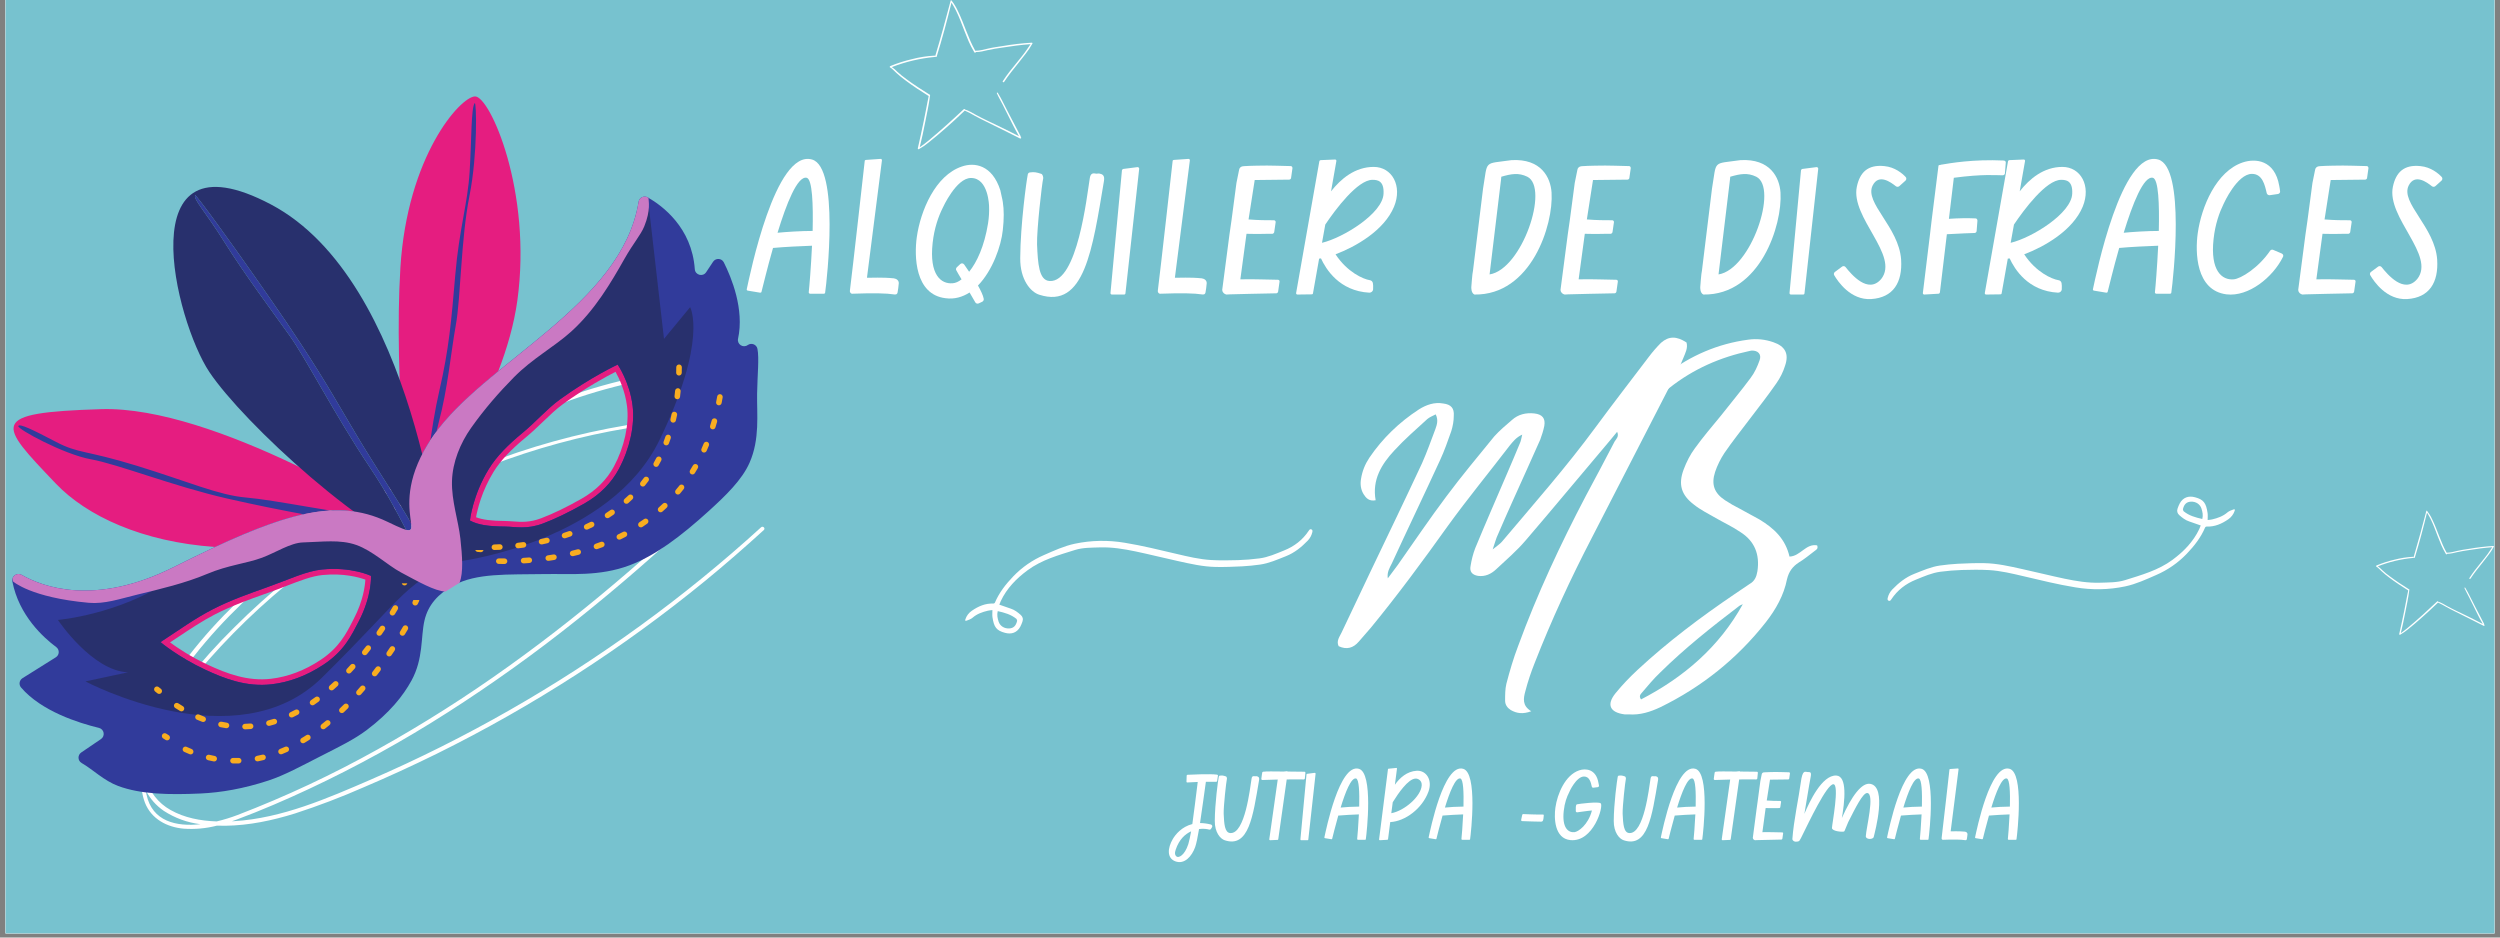 <svg xmlns="http://www.w3.org/2000/svg" xmlns:xlink="http://www.w3.org/1999/xlink" width="400" zoomAndPan="magnify" viewBox="0 0 300 112.5" height="150" preserveAspectRatio="xMidYMid meet" version="1.0"><rect x="0" y="0" width="300" height="112.5" fill="#808080" stroke="none"/><defs><g/><clipPath id="b5e12cd4f3"><path d="M 0.664 0 L 299.336 0 L 299.336 112.004 L 0.664 112.004 Z M 0.664 0 " clip-rule="nonzero"/></clipPath><clipPath id="0cd2cc5ebd"><path d="M 16 44 L 92 44 L 92 100 L 16 100 Z M 16 44 " clip-rule="nonzero"/></clipPath><clipPath id="42be5a90f7"><path d="M 7.684 80.039 L 84.438 36.777 L 99.836 64.098 L 23.082 107.359 Z M 7.684 80.039 " clip-rule="nonzero"/></clipPath><clipPath id="db2fac75c4"><path d="M 7.684 80.039 L 84.438 36.777 L 99.836 64.098 L 23.082 107.359 Z M 7.684 80.039 " clip-rule="nonzero"/></clipPath><clipPath id="1b2862a99e"><path d="M 1 11 L 77 11 L 77 83 L 1 83 Z M 1 11 " clip-rule="nonzero"/></clipPath><clipPath id="da711cc2ba"><path d="M -24.113 39.969 L 59.426 -12.336 L 100.238 52.848 L 16.703 105.152 Z M -24.113 39.969 " clip-rule="nonzero"/></clipPath><clipPath id="6edf01edd3"><path d="M -24.113 39.969 L 59.426 -12.336 L 100.238 52.848 L 16.703 105.152 Z M -24.113 39.969 " clip-rule="nonzero"/></clipPath><clipPath id="ec2706ca86"><path d="M -24.113 39.969 L 59.426 -12.336 L 100.238 52.848 L 16.703 105.152 Z M -24.113 39.969 " clip-rule="nonzero"/></clipPath><clipPath id="25591ea0a8"><path d="M 1 12 L 91 12 L 91 96 L 1 96 Z M 1 12 " clip-rule="nonzero"/></clipPath><clipPath id="dd6dc5aa48"><path d="M -24.113 39.969 L 59.426 -12.336 L 100.238 52.848 L 16.703 105.152 Z M -24.113 39.969 " clip-rule="nonzero"/></clipPath><clipPath id="0d864d66fa"><path d="M -24.113 39.969 L 59.426 -12.336 L 100.238 52.848 L 16.703 105.152 Z M -24.113 39.969 " clip-rule="nonzero"/></clipPath><clipPath id="4b374360b3"><path d="M -24.113 39.969 L 59.426 -12.336 L 100.238 52.848 L 16.703 105.152 Z M -24.113 39.969 " clip-rule="nonzero"/></clipPath><clipPath id="867fb6b4fc"><path d="M -18.25 49.332 L 65.422 -3.059 L 100.426 52.848 L 16.754 105.238 Z M -18.25 49.332 " clip-rule="nonzero"/></clipPath><clipPath id="2eadef4019"><path d="M -18.25 49.332 L 65.289 -2.973 L 100.211 52.805 L 16.676 105.109 Z M -18.25 49.332 " clip-rule="nonzero"/></clipPath><clipPath id="56bc6e8067"><path d="M 6 22 L 84 22 L 84 86 L 6 86 Z M 6 22 " clip-rule="nonzero"/></clipPath><clipPath id="d34d568457"><path d="M -24.113 39.969 L 59.426 -12.336 L 100.238 52.848 L 16.703 105.152 Z M -24.113 39.969 " clip-rule="nonzero"/></clipPath><clipPath id="6d85ba2988"><path d="M -24.113 39.969 L 59.426 -12.336 L 100.238 52.848 L 16.703 105.152 Z M -24.113 39.969 " clip-rule="nonzero"/></clipPath><clipPath id="91d2a96faf"><path d="M -24.113 39.969 L 59.426 -12.336 L 100.238 52.848 L 16.703 105.152 Z M -24.113 39.969 " clip-rule="nonzero"/></clipPath><clipPath id="62aedd2974"><path d="M 1 23 L 78 23 L 78 73 L 1 73 Z M 1 23 " clip-rule="nonzero"/></clipPath><clipPath id="00d268b713"><path d="M -24.113 39.969 L 59.426 -12.336 L 100.238 52.848 L 16.703 105.152 Z M -24.113 39.969 " clip-rule="nonzero"/></clipPath><clipPath id="044775318b"><path d="M -24.113 39.969 L 59.426 -12.336 L 100.238 52.848 L 16.703 105.152 Z M -24.113 39.969 " clip-rule="nonzero"/></clipPath><clipPath id="344c170c76"><path d="M -24.113 39.969 L 59.426 -12.336 L 100.238 52.848 L 16.703 105.152 Z M -24.113 39.969 " clip-rule="nonzero"/></clipPath><clipPath id="9b4bc4a96e"><path d="M 81 41 L 82 41 L 82 43 L 81 43 Z M 81 41 " clip-rule="nonzero"/></clipPath><clipPath id="d0d25e7ffc"><path d="M -24.113 39.969 L 59.426 -12.336 L 100.238 52.848 L 16.703 105.152 Z M -24.113 39.969 " clip-rule="nonzero"/></clipPath><clipPath id="ae271a0e2a"><path d="M -24.113 39.969 L 59.426 -12.336 L 100.238 52.848 L 16.703 105.152 Z M -24.113 39.969 " clip-rule="nonzero"/></clipPath><clipPath id="601529c1fa"><path d="M -24.113 39.969 L 59.426 -12.336 L 100.238 52.848 L 16.703 105.152 Z M -24.113 39.969 " clip-rule="nonzero"/></clipPath><clipPath id="0d0cf70eb1"><path d="M 58 43 L 82 43 L 82 66 L 58 66 Z M 58 43 " clip-rule="nonzero"/></clipPath><clipPath id="8d3200d9fe"><path d="M -24.113 39.969 L 59.426 -12.336 L 100.238 52.848 L 16.703 105.152 Z M -24.113 39.969 " clip-rule="nonzero"/></clipPath><clipPath id="da60aa5e0c"><path d="M -24.113 39.969 L 59.426 -12.336 L 100.238 52.848 L 16.703 105.152 Z M -24.113 39.969 " clip-rule="nonzero"/></clipPath><clipPath id="dc35018ff8"><path d="M -24.113 39.969 L 59.426 -12.336 L 100.238 52.848 L 16.703 105.152 Z M -24.113 39.969 " clip-rule="nonzero"/></clipPath><clipPath id="260d5c954e"><path d="M 56 65 L 58 65 L 58 66 L 56 66 Z M 56 65 " clip-rule="nonzero"/></clipPath><clipPath id="0dccb0a13a"><path d="M -24.113 39.969 L 59.426 -12.336 L 100.238 52.848 L 16.703 105.152 Z M -24.113 39.969 " clip-rule="nonzero"/></clipPath><clipPath id="fa1c1e81bf"><path d="M -24.113 39.969 L 59.426 -12.336 L 100.238 52.848 L 16.703 105.152 Z M -24.113 39.969 " clip-rule="nonzero"/></clipPath><clipPath id="6a7a79578e"><path d="M -24.113 39.969 L 59.426 -12.336 L 100.238 52.848 L 16.703 105.152 Z M -24.113 39.969 " clip-rule="nonzero"/></clipPath><clipPath id="ea49a26f66"><path d="M 56 66 L 58 66 L 58 68 L 56 68 Z M 56 66 " clip-rule="nonzero"/></clipPath><clipPath id="71384df5f3"><path d="M -24.113 39.969 L 59.426 -12.336 L 100.238 52.848 L 16.703 105.152 Z M -24.113 39.969 " clip-rule="nonzero"/></clipPath><clipPath id="f5a70c27b4"><path d="M -24.113 39.969 L 59.426 -12.336 L 100.238 52.848 L 16.703 105.152 Z M -24.113 39.969 " clip-rule="nonzero"/></clipPath><clipPath id="0723918b08"><path d="M -24.113 39.969 L 59.426 -12.336 L 100.238 52.848 L 16.703 105.152 Z M -24.113 39.969 " clip-rule="nonzero"/></clipPath><clipPath id="bd681680f8"><path d="M 59 47 L 87 47 L 87 68 L 59 68 Z M 59 47 " clip-rule="nonzero"/></clipPath><clipPath id="eb2d1adbca"><path d="M -24.113 39.969 L 59.426 -12.336 L 100.238 52.848 L 16.703 105.152 Z M -24.113 39.969 " clip-rule="nonzero"/></clipPath><clipPath id="310d446633"><path d="M -24.113 39.969 L 59.426 -12.336 L 100.238 52.848 L 16.703 105.152 Z M -24.113 39.969 " clip-rule="nonzero"/></clipPath><clipPath id="744a4af82a"><path d="M -24.113 39.969 L 59.426 -12.336 L 100.238 52.848 L 16.703 105.152 Z M -24.113 39.969 " clip-rule="nonzero"/></clipPath><clipPath id="1bc9475507"><path d="M 86 44 L 88 44 L 88 46 L 86 46 Z M 86 44 " clip-rule="nonzero"/></clipPath><clipPath id="1dfb906af3"><path d="M -24.113 39.969 L 59.426 -12.336 L 100.238 52.848 L 16.703 105.152 Z M -24.113 39.969 " clip-rule="nonzero"/></clipPath><clipPath id="38a421ef5d"><path d="M -24.113 39.969 L 59.426 -12.336 L 100.238 52.848 L 16.703 105.152 Z M -24.113 39.969 " clip-rule="nonzero"/></clipPath><clipPath id="69435ccac2"><path d="M -24.113 39.969 L 59.426 -12.336 L 100.238 52.848 L 16.703 105.152 Z M -24.113 39.969 " clip-rule="nonzero"/></clipPath><clipPath id="a8d3f241ec"><path d="M 18 82 L 20 82 L 20 84 L 18 84 Z M 18 82 " clip-rule="nonzero"/></clipPath><clipPath id="14a803b50d"><path d="M -24.113 39.969 L 59.426 -12.336 L 100.238 52.848 L 16.703 105.152 Z M -24.113 39.969 " clip-rule="nonzero"/></clipPath><clipPath id="662631eb6b"><path d="M -24.113 39.969 L 59.426 -12.336 L 100.238 52.848 L 16.703 105.152 Z M -24.113 39.969 " clip-rule="nonzero"/></clipPath><clipPath id="5e093541e9"><path d="M -24.113 39.969 L 59.426 -12.336 L 100.238 52.848 L 16.703 105.152 Z M -24.113 39.969 " clip-rule="nonzero"/></clipPath><clipPath id="07ac88c051"><path d="M 20 72 L 48 72 L 48 88 L 20 88 Z M 20 72 " clip-rule="nonzero"/></clipPath><clipPath id="80fad892e4"><path d="M -24.113 39.969 L 59.426 -12.336 L 100.238 52.848 L 16.703 105.152 Z M -24.113 39.969 " clip-rule="nonzero"/></clipPath><clipPath id="6942a04bf3"><path d="M -24.113 39.969 L 59.426 -12.336 L 100.238 52.848 L 16.703 105.152 Z M -24.113 39.969 " clip-rule="nonzero"/></clipPath><clipPath id="05dbd88d56"><path d="M -24.113 39.969 L 59.426 -12.336 L 100.238 52.848 L 16.703 105.152 Z M -24.113 39.969 " clip-rule="nonzero"/></clipPath><clipPath id="34d4755712"><path d="M 48 70 L 50 70 L 50 72 L 48 72 Z M 48 70 " clip-rule="nonzero"/></clipPath><clipPath id="2ddcffa398"><path d="M -24.113 39.969 L 59.426 -12.336 L 100.238 52.848 L 16.703 105.152 Z M -24.113 39.969 " clip-rule="nonzero"/></clipPath><clipPath id="4a95218c22"><path d="M -24.113 39.969 L 59.426 -12.336 L 100.238 52.848 L 16.703 105.152 Z M -24.113 39.969 " clip-rule="nonzero"/></clipPath><clipPath id="7f93174617"><path d="M -24.113 39.969 L 59.426 -12.336 L 100.238 52.848 L 16.703 105.152 Z M -24.113 39.969 " clip-rule="nonzero"/></clipPath><clipPath id="b7da28032e"><path d="M 19 88 L 21 88 L 21 90 L 19 90 Z M 19 88 " clip-rule="nonzero"/></clipPath><clipPath id="8841d91481"><path d="M -24.113 39.969 L 59.426 -12.336 L 100.238 52.848 L 16.703 105.152 Z M -24.113 39.969 " clip-rule="nonzero"/></clipPath><clipPath id="acae2186a9"><path d="M -24.113 39.969 L 59.426 -12.336 L 100.238 52.848 L 16.703 105.152 Z M -24.113 39.969 " clip-rule="nonzero"/></clipPath><clipPath id="6ded8fd858"><path d="M -24.113 39.969 L 59.426 -12.336 L 100.238 52.848 L 16.703 105.152 Z M -24.113 39.969 " clip-rule="nonzero"/></clipPath><clipPath id="0ad06639de"><path d="M 21 75 L 49 75 L 49 92 L 21 92 Z M 21 75 " clip-rule="nonzero"/></clipPath><clipPath id="3d839e48d2"><path d="M -24.113 39.969 L 59.426 -12.336 L 100.238 52.848 L 16.703 105.152 Z M -24.113 39.969 " clip-rule="nonzero"/></clipPath><clipPath id="5782ca2944"><path d="M -24.113 39.969 L 59.426 -12.336 L 100.238 52.848 L 16.703 105.152 Z M -24.113 39.969 " clip-rule="nonzero"/></clipPath><clipPath id="e44a8b5ade"><path d="M -24.113 39.969 L 59.426 -12.336 L 100.238 52.848 L 16.703 105.152 Z M -24.113 39.969 " clip-rule="nonzero"/></clipPath><clipPath id="08750b465e"><path d="M 49 72 L 51 72 L 51 74 L 49 74 Z M 49 72 " clip-rule="nonzero"/></clipPath><clipPath id="50ea32013e"><path d="M -24.113 39.969 L 59.426 -12.336 L 100.238 52.848 L 16.703 105.152 Z M -24.113 39.969 " clip-rule="nonzero"/></clipPath><clipPath id="a6db9a3834"><path d="M -24.113 39.969 L 59.426 -12.336 L 100.238 52.848 L 16.703 105.152 Z M -24.113 39.969 " clip-rule="nonzero"/></clipPath><clipPath id="e35ba12144"><path d="M -24.113 39.969 L 59.426 -12.336 L 100.238 52.848 L 16.703 105.152 Z M -24.113 39.969 " clip-rule="nonzero"/></clipPath><clipPath id="0a0a694a32"><path d="M 106.758 0 L 123.934 0 L 123.934 17.922 L 106.758 17.922 Z M 106.758 0 " clip-rule="nonzero"/></clipPath><clipPath id="7f1163e97a"><path d="M 115.75 63.457 L 157.566 63.457 L 157.566 76.152 L 115.75 76.152 Z M 115.75 63.457 " clip-rule="nonzero"/></clipPath><clipPath id="6483e167f2"><path d="M 226.438 59.461 L 268.254 59.461 L 268.254 72.156 L 226.438 72.156 Z M 226.438 59.461 " clip-rule="nonzero"/></clipPath><clipPath id="71f828a0ef"><path d="M 285.113 61.25 L 299.301 61.25 L 299.301 76.184 L 285.113 76.184 Z M 285.113 61.25 " clip-rule="nonzero"/></clipPath></defs><g clip-path="url(#b5e12cd4f3)"><path fill="#ffffff" d="M 0.664 0 L 299.336 0 L 299.336 119.469 L 0.664 119.469 Z M 0.664 0 " fill-opacity="1" fill-rule="nonzero"/><path fill="#ffffff" d="M 0.664 0 L 299.336 0 L 299.336 112.004 L 0.664 112.004 Z M 0.664 0 " fill-opacity="1" fill-rule="nonzero"/><path fill="#77c2cf" d="M 0.664 0 L 299.336 0 L 299.336 112.004 L 0.664 112.004 Z M 0.664 0 " fill-opacity="1" fill-rule="nonzero"/></g><g clip-path="url(#0cd2cc5ebd)"><g clip-path="url(#42be5a90f7)"><g clip-path="url(#db2fac75c4)"><path fill="#ffffff" d="M 76.543 45.246 C 70.633 46.441 64.945 48.598 59.535 51.238 C 54.105 53.883 48.922 57.012 43.871 60.312 C 38.996 63.496 34.254 66.918 29.953 70.852 C 25.719 74.719 21.875 79.121 19.031 84.113 C 17.801 86.27 16.801 88.711 16.711 91.215 C 16.684 92.004 16.773 92.777 16.98 93.535 C 16.922 94.504 17.062 95.441 17.402 96.344 C 18.176 98.289 20.043 99.266 22.051 99.441 C 23.398 99.535 24.727 99.414 26.035 99.078 C 26.383 99.09 26.727 99.094 27.07 99.09 C 29.895 99.051 32.691 98.457 35.383 97.621 C 38.195 96.707 40.957 95.656 43.664 94.465 C 46.617 93.207 49.531 91.871 52.414 90.449 C 58.172 87.602 63.754 84.434 69.156 80.953 C 74.531 77.492 79.691 73.734 84.641 69.688 C 87.035 67.723 89.371 65.691 91.66 63.602 C 91.883 63.398 91.555 63.07 91.332 63.273 C 86.703 67.492 81.855 71.441 76.781 75.121 C 71.762 78.766 66.559 82.129 61.172 85.203 C 55.762 88.297 50.195 91.082 44.477 93.559 C 39.289 95.805 33.816 98.195 28.105 98.539 C 28.012 98.543 27.918 98.547 27.824 98.551 C 28.027 98.484 28.227 98.41 28.426 98.34 C 31.352 97.25 34.227 96.004 37.055 94.684 C 42.82 91.98 48.383 88.91 53.742 85.477 C 59.117 82.039 64.293 78.328 69.277 74.344 C 74.297 70.348 79.129 66.121 83.801 61.73 C 85.887 59.773 88.125 57.797 89.512 55.258 C 90.703 53.07 91.152 50.336 90.094 48.02 C 87.824 43.031 80.785 44.387 76.543 45.246 Z M 17.582 95.359 C 17.547 95.195 17.52 95.027 17.5 94.855 C 18.012 95.852 18.73 96.668 19.652 97.301 C 20.996 98.172 22.461 98.707 24.055 98.906 C 21.164 99.215 18.273 98.582 17.582 95.359 Z M 89.703 48.387 C 90.762 50.871 89.973 53.711 88.547 55.883 C 86.965 58.285 84.691 60.219 82.602 62.164 C 80.316 64.297 77.992 66.383 75.629 68.426 C 70.918 72.496 66.043 76.375 60.977 79.996 C 55.953 83.598 50.742 86.902 45.344 89.91 C 39.906 92.949 34.281 95.586 28.465 97.816 C 27.66 98.121 26.84 98.371 26 98.57 C 24.07 98.504 22.133 98.145 20.465 97.199 C 19.727 96.785 19.098 96.246 18.578 95.582 C 18.059 94.914 17.688 94.172 17.473 93.355 C 17.535 92.617 17.66 91.887 17.848 91.164 C 18.172 89.871 18.629 88.625 19.215 87.422 C 20.379 85.02 21.949 82.828 23.656 80.781 C 27.352 76.375 31.465 72.402 35.996 68.855 C 40.609 65.223 45.535 62.086 50.777 59.445 C 55.992 56.809 61.422 54.723 67.059 53.188 C 69.777 52.449 72.527 51.844 75.309 51.379 C 75.547 51.34 75.453 50.977 75.219 51.02 C 69.285 52.012 63.52 53.613 57.922 55.82 C 52.352 58.012 47.062 60.738 42.047 64.008 C 37.031 67.273 32.402 71.016 28.164 75.238 C 26.098 77.27 24.164 79.422 22.363 81.688 C 20.719 83.793 19.25 86.051 18.242 88.527 C 17.812 89.555 17.477 90.609 17.23 91.691 C 17.223 91.496 17.223 91.297 17.234 91.098 C 17.355 88.555 18.438 86.113 19.719 83.949 C 21.164 81.52 22.801 79.23 24.637 77.078 C 28.289 72.77 32.566 69.02 37.09 65.645 C 41.727 62.219 46.539 59.059 51.523 56.156 C 56.613 53.156 61.891 50.438 67.441 48.395 C 70.18 47.375 72.973 46.551 75.824 45.918 C 78.438 45.348 81.184 44.805 83.867 44.961 C 86.273 45.098 88.707 46.039 89.703 48.387 Z M 89.703 48.387 " fill-opacity="1" fill-rule="nonzero"/></g></g></g><g clip-path="url(#1b2862a99e)"><g clip-path="url(#da711cc2ba)"><g clip-path="url(#6edf01edd3)"><g clip-path="url(#ec2706ca86)"><path fill="#e51d80" d="M 59.234 56.613 C 60.047 55.297 61.281 53.977 63.117 52.469 C 63.828 51.883 64.5 51.238 65.148 50.617 C 65.969 49.828 66.746 49.082 67.559 48.492 C 70.281 46.512 72.801 45.16 73.867 44.617 C 74.281 45.363 75.016 46.891 75.246 48.762 C 75.516 50.945 74.922 53.648 73.664 55.992 C 72.812 57.57 71.508 58.867 69.777 59.852 C 67.996 60.863 66.367 61.652 64.934 62.191 C 63.547 62.715 62.523 62.641 61.531 62.566 C 61.23 62.547 60.945 62.523 60.656 62.52 C 58.949 62.504 57.895 62.371 57.125 62.066 C 57.293 61.137 57.809 58.926 59.234 56.613 Z M 74.84 56.621 C 76.227 54.043 76.871 51.043 76.574 48.598 C 76.211 45.625 74.73 43.461 74.668 43.371 L 74.348 42.906 L 73.84 43.145 C 73.703 43.207 70.465 44.727 66.77 47.414 C 65.887 48.059 65.043 48.867 64.223 49.652 C 63.594 50.258 62.941 50.887 62.27 51.438 C 60.312 53.043 58.988 54.465 58.094 55.914 C 56.074 59.199 55.738 62.262 55.727 62.395 L 55.684 62.832 L 56.066 63.043 C 57.242 63.691 58.688 63.836 60.641 63.855 C 60.887 63.859 61.152 63.879 61.434 63.898 C 62.461 63.973 63.742 64.066 65.402 63.441 C 66.902 62.875 68.594 62.059 70.438 61.012 C 70.602 60.918 70.766 60.82 70.926 60.723 C 72.637 59.648 73.953 58.27 74.84 56.621 Z M 21.129 76.609 C 22.805 75.492 24.246 74.527 25.773 73.738 C 27.809 72.688 29.965 71.922 31.695 71.305 L 32.129 71.152 C 32.965 70.852 33.73 70.559 34.402 70.297 C 36.09 69.648 37.422 69.133 38.703 69.004 C 41.215 68.75 43.078 69.281 43.844 69.555 C 43.801 70.324 43.578 72.105 42.453 74.262 L 42.273 74.613 C 41.52 76.078 40.664 77.738 38.461 79.195 C 36.562 80.453 34.566 81.211 32.527 81.453 C 29.738 81.781 27.234 80.84 24.949 79.777 C 22.887 78.816 21.277 77.73 20.406 77.09 C 20.652 76.926 20.891 76.766 21.129 76.609 Z M 39.195 80.309 C 41.691 78.66 42.672 76.754 43.461 75.223 L 43.637 74.879 C 45.324 71.641 45.191 69.168 45.184 69.062 L 45.16 68.676 L 44.812 68.508 C 44.711 68.457 42.289 67.301 38.574 67.676 C 37.113 67.824 35.707 68.367 33.926 69.051 C 33.258 69.309 32.504 69.602 31.684 69.895 L 31.25 70.047 C 29.48 70.676 27.277 71.461 25.164 72.551 C 23.57 73.375 22.094 74.359 20.387 75.5 C 19.91 75.82 19.414 76.148 18.895 76.492 L 18.145 76.984 L 18.828 77.559 C 18.918 77.637 21.074 79.445 24.383 80.984 C 26.848 82.133 29.559 83.148 32.68 82.777 C 34.797 82.527 36.863 81.777 38.824 80.547 C 38.949 80.473 39.074 80.391 39.195 80.309 Z M 51.93 52.395 C 53.816 49.648 56.676 47.109 59.789 44.555 C 60.855 41.793 61.688 38.914 62.082 36.066 C 63.887 22.996 58.789 11.496 56.992 11.57 C 55.199 11.645 48.871 18.754 48.047 32.129 C 47.219 45.504 49.18 62.906 49.18 62.906 C 49.18 62.906 49.23 62.844 49.324 62.727 C 49.125 61.156 48.359 57.59 51.93 52.395 Z M 56.992 50.715 C 56.84 50.926 56.684 51.133 56.531 51.348 C 55.855 52.309 55.277 53.391 54.867 54.531 C 55.574 53.344 56.293 52.062 56.992 50.715 Z M 37.121 65.062 C 36.875 65.074 36.629 65.082 36.383 65.09 C 35.953 65.098 35.504 65.203 35.039 65.359 C 35.727 65.273 36.418 65.176 37.121 65.062 Z M 6.691 58.023 C -0.203 50.793 -1.527 49.523 12.141 49.098 C 25.809 48.676 47.527 62.367 47.527 62.367 C 47.227 62.473 46.926 62.578 46.629 62.676 C 46.586 62.656 46.543 62.637 46.5 62.617 C 41 59.969 35.316 61.223 25.82 65.637 C 17.105 65.035 10.406 61.926 6.691 58.023 " fill-opacity="1" fill-rule="nonzero"/></g></g></g></g><g clip-path="url(#25591ea0a8)"><g clip-path="url(#dd6dc5aa48)"><g clip-path="url(#0d864d66fa)"><g clip-path="url(#4b374360b3)"><g clip-path="url(#867fb6b4fc)"><g clip-path="url(#2eadef4019)"><path fill="#313b9b" d="M 23.402 23.418 C 23.453 23.199 27.98 29.473 30.531 33.125 C 33.082 36.777 35.512 40.238 38.109 44.387 C 40.707 48.535 41.812 50.727 44.766 55.438 C 47.715 60.148 51.09 65.121 50.219 65.406 C 49.344 65.691 48.52 62.273 44.316 55.98 C 40.113 49.691 36.785 43.113 34.711 40.219 C 32.633 37.32 29.305 32.844 26.945 29.074 C 24.582 25.301 23.262 24.031 23.402 23.418 Z M 6.715 53.023 C 9.453 54.457 10.207 53.984 16.391 55.883 C 22.574 57.785 26.234 59.43 29.562 59.707 C 32.891 59.984 40.445 61.555 44.082 61.902 C 47.715 62.25 49.77 63.852 45.238 63.188 C 40.703 62.527 33.719 61.305 27.273 59.828 C 20.828 58.355 14.172 55.699 10.914 55.117 C 7.656 54.531 2.062 51.473 2.195 51.129 C 2.332 50.781 3.977 51.59 6.715 53.023 Z M 56.969 12.371 C 57.172 12.129 57.348 18.434 56.332 23.527 C 55.316 28.625 55.293 35.727 54.703 38.98 C 54.113 42.238 53.734 46.672 52.625 50.777 C 51.516 54.883 51.637 61.371 50.809 62.148 C 49.984 62.93 50.383 61.891 50.762 59.555 C 51.141 57.219 51.609 51.676 52.746 46.77 C 53.875 41.859 54.16 38.535 54.633 32.992 C 55.105 27.445 56.121 24.449 56.355 20.629 C 56.594 16.805 56.52 12.914 56.969 12.371 Z M 75.91 48.68 C 76.195 50.992 75.586 53.82 74.25 56.305 C 73.414 57.859 72.102 59.297 70.105 60.434 C 68.191 61.52 66.562 62.289 65.168 62.816 C 63.203 63.559 61.844 63.203 60.648 63.188 C 58.656 63.168 57.383 63.004 56.391 62.461 C 56.391 62.461 56.699 59.453 58.664 56.266 C 59.59 54.762 60.973 53.367 62.695 51.953 C 64.262 50.664 65.648 49.055 67.164 47.953 C 70.848 45.273 74.121 43.75 74.121 43.75 C 74.121 43.75 75.562 45.836 75.91 48.68 Z M 43.047 74.57 C 42.211 76.172 41.359 78.082 38.828 79.754 C 36.684 81.172 34.586 81.879 32.602 82.113 C 29.566 82.473 26.875 81.41 24.664 80.379 C 21.398 78.859 19.258 77.051 19.258 77.051 C 21.594 75.516 23.461 74.18 25.469 73.145 C 27.715 71.984 30.066 71.18 31.906 70.523 C 34.852 69.473 36.73 68.535 38.637 68.34 C 42.207 67.98 44.516 69.105 44.516 69.105 C 44.516 69.105 44.664 71.461 43.047 74.57 Z M 86.859 31.484 C 86.602 30.973 85.887 30.934 85.57 31.41 L 84.738 32.664 C 84.344 33.262 83.422 33.012 83.375 32.297 C 83.023 27.309 79.488 24.688 77.734 23.688 C 77.289 23.434 76.715 23.703 76.633 24.211 C 74.621 36.676 58.09 43.426 51.93 52.395 C 45.605 61.605 52.898 65.695 46.5 62.617 C 40.102 59.539 33.457 61.73 20.852 68.047 C 11.406 72.781 5.137 70.445 2.586 68.977 C 2.031 68.66 1.363 69.148 1.484 69.777 C 2.273 73.863 5.223 76.52 6.746 77.648 C 7.168 77.961 7.145 78.602 6.695 78.879 L 2.699 81.383 C 2.312 81.625 2.23 82.156 2.527 82.5 C 4.961 85.344 9.434 86.758 11.875 87.348 C 12.504 87.5 12.652 88.32 12.117 88.688 L 9.75 90.297 C 9.293 90.609 9.316 91.289 9.797 91.562 C 11.113 92.316 12.477 93.688 14.188 94.32 C 16.902 95.324 20.273 95.391 24.082 95.219 C 26.547 95.105 29.25 94.637 32.211 93.664 C 34.133 93.035 36.234 91.887 38.379 90.793 C 40.691 89.613 42.496 88.746 44.027 87.59 C 46.742 85.535 48.363 83.531 49.391 81.645 C 50.824 79.004 50.477 76.453 50.938 74.453 C 51.367 72.602 52.578 71.246 54.43 70.246 C 57.203 68.75 60.805 68.965 65.445 68.887 C 68.438 68.836 71.934 69.191 75.527 67.844 C 78.613 66.688 81.66 64.406 85.098 61.281 C 87.07 59.484 89.035 57.598 89.945 55.531 C 91.203 52.676 90.812 49.723 90.852 47.238 C 90.891 44.957 91.113 43 90.895 41.867 C 90.793 41.336 90.172 41.09 89.727 41.406 C 89.176 41.805 88.422 41.312 88.566 40.648 C 89.336 37.113 87.777 33.312 86.859 31.484 " fill-opacity="1" fill-rule="nonzero"/></g></g></g></g></g></g><g clip-path="url(#56bc6e8067)"><g clip-path="url(#d34d568457)"><g clip-path="url(#6d85ba2988)"><g clip-path="url(#91d2a96faf)"><path fill="#28306d" d="M 50.219 65.406 C 49.344 65.691 48.52 62.273 44.316 55.98 C 40.113 49.691 36.785 43.113 34.711 40.219 C 32.633 37.32 29.305 32.844 26.945 29.074 C 24.582 25.301 23.262 24.031 23.402 23.418 C 23.453 23.199 27.98 29.473 30.531 33.125 C 33.082 36.777 35.512 40.238 38.109 44.387 C 40.707 48.535 41.812 50.727 44.766 55.438 C 47.715 60.148 51.09 65.121 50.219 65.406 Z M 32.516 24.535 C 15.234 15.41 21.043 38.539 25.125 44.645 C 29.211 50.746 44.246 64.684 53.004 67.336 C 53.004 67.336 49.793 33.66 32.516 24.535 Z M 75.91 48.68 C 76.195 50.992 75.586 53.82 74.25 56.305 C 73.414 57.859 72.102 59.297 70.105 60.434 C 68.191 61.52 66.562 62.289 65.168 62.816 C 63.203 63.559 61.844 63.203 60.648 63.188 C 58.656 63.168 57.383 63.004 56.391 62.461 C 56.391 62.461 56.699 59.453 58.664 56.266 C 59.59 54.762 60.973 53.367 62.695 51.953 C 64.262 50.664 65.648 49.055 67.164 47.953 C 70.848 45.273 74.121 43.75 74.121 43.75 C 74.121 43.75 75.562 45.836 75.91 48.68 Z M 43.047 74.57 C 42.211 76.172 41.359 78.082 38.828 79.754 C 36.684 81.172 34.586 81.879 32.602 82.113 C 29.566 82.473 26.875 81.41 24.664 80.379 C 21.398 78.859 19.258 77.051 19.258 77.051 C 21.594 75.516 23.461 74.18 25.469 73.145 C 27.715 71.984 30.066 71.18 31.906 70.523 C 34.852 69.473 36.73 68.535 38.637 68.34 C 42.207 67.98 44.516 69.105 44.516 69.105 C 44.516 69.105 44.664 71.461 43.047 74.57 Z M 77.875 24.91 C 77.875 24.91 73.613 34.75 66.602 39.93 C 59.59 45.105 53.145 52.027 52.77 62.762 C 52.391 73.492 42.949 60.512 37.871 62.902 C 32.797 65.293 26.801 65.375 20.5 69.582 C 14.195 73.793 6.949 74.391 6.949 74.391 C 6.949 74.391 11.031 80.496 15.352 80.676 L 10.254 81.77 C 10.254 81.77 28.383 91.41 38.629 81.324 C 48.875 71.234 48.801 69.441 55.602 67.285 C 55.602 67.285 73.281 64.871 79.137 52.812 C 84.988 40.746 82.816 36.859 82.816 36.859 L 79.68 40.664 L 77.875 24.91 " fill-opacity="1" fill-rule="nonzero"/></g></g></g></g><g clip-path="url(#62aedd2974)"><g clip-path="url(#00d268b713)"><g clip-path="url(#044775318b)"><g clip-path="url(#344c170c76)"><path fill="#ca79c3" d="M 53.453 70.992 C 52.129 70.902 50.312 69.863 48.098 68.68 C 46.504 67.824 44.727 66.098 42.762 65.398 C 40.797 64.703 38.645 65.031 36.383 65.09 C 34.867 65.125 33.074 66.32 31.453 66.922 C 29.523 67.637 27.383 67.801 24.844 68.875 C 22.23 69.98 19.18 70.699 16.438 71.363 C 14.352 71.871 12.547 72.504 10.656 72.336 C 3.691 71.711 1.555 69.766 1.555 69.766 L 1.492 69.465 C 1.594 69.004 2.129 68.715 2.586 68.977 C 5.137 70.445 11.406 72.781 20.852 68.047 C 33.457 61.73 40.102 59.539 46.5 62.617 C 52.898 65.695 45.605 61.605 51.93 52.395 C 58.09 43.426 74.621 36.676 76.633 24.211 C 76.715 23.703 77.289 23.434 77.734 23.688 C 77.762 23.703 77.785 23.719 77.812 23.734 C 77.82 24.066 78.117 25.199 77.312 27.164 C 76.891 28.199 75.992 29.195 74.957 31.023 C 73.355 33.852 71.406 37.211 68.52 39.809 C 66.457 41.66 63.859 43.039 61.652 45.289 C 59.891 47.078 58.148 49.062 56.531 51.348 C 55.242 53.176 54.301 55.445 54.238 57.738 C 54.172 60.098 55.008 62.48 55.246 64.637 C 55.48 66.793 55.617 68.672 55.152 69.926 L 53.453 70.992 " fill-opacity="1" fill-rule="nonzero"/></g></g></g></g><g clip-path="url(#9b4bc4a96e)"><g clip-path="url(#d0d25e7ffc)"><g clip-path="url(#ae271a0e2a)"><g clip-path="url(#601529c1fa)"><path stroke-linecap="round" transform="matrix(0.017, -0.011, -0.011, -0.017, 16.674, 105.111)" fill="none" stroke-linejoin="round" d="M 4451.798 982.605 C 4449.111 977.564 4446.361 972.793 4443.673 967.752 " stroke="#f9ad20" stroke-width="33.584" stroke-opacity="1" stroke-miterlimit="4"/></g></g></g></g><g clip-path="url(#0d0cf70eb1)"><g clip-path="url(#8d3200d9fe)"><g clip-path="url(#da60aa5e0c)"><g clip-path="url(#dc35018ff8)"><path fill="#f9ad20" d="M 81.152 44.07 C 81.152 44.289 81.148 44.508 81.141 44.723 C 81.141 44.816 81.168 44.895 81.234 44.961 C 81.297 45.027 81.375 45.062 81.469 45.066 C 81.559 45.066 81.641 45.035 81.707 44.973 C 81.773 44.91 81.809 44.832 81.809 44.738 C 81.816 44.52 81.82 44.297 81.82 44.07 C 81.82 43.98 81.789 43.902 81.723 43.836 C 81.66 43.77 81.582 43.738 81.488 43.738 C 81.395 43.738 81.316 43.77 81.25 43.832 C 81.184 43.898 81.152 43.977 81.152 44.07 Z M 81.012 46.887 C 80.992 47.105 80.969 47.32 80.941 47.535 C 80.93 47.625 80.953 47.707 81.012 47.781 C 81.066 47.852 81.141 47.895 81.234 47.906 C 81.324 47.918 81.406 47.895 81.48 47.836 C 81.551 47.781 81.594 47.707 81.605 47.613 C 81.633 47.395 81.656 47.176 81.676 46.953 C 81.688 46.859 81.66 46.777 81.602 46.707 C 81.543 46.637 81.469 46.598 81.375 46.586 C 81.285 46.578 81.203 46.605 81.133 46.664 C 81.062 46.723 81.02 46.797 81.012 46.887 Z M 80.594 49.676 C 80.551 49.887 80.504 50.098 80.453 50.309 C 80.434 50.398 80.449 50.48 80.496 50.559 C 80.543 50.637 80.613 50.688 80.703 50.711 C 80.793 50.73 80.879 50.715 80.957 50.668 C 81.035 50.621 81.082 50.551 81.105 50.461 C 81.156 50.246 81.203 50.027 81.25 49.809 C 81.27 49.719 81.254 49.633 81.203 49.559 C 81.152 49.48 81.082 49.434 80.988 49.414 C 80.898 49.395 80.816 49.41 80.738 49.461 C 80.66 49.512 80.613 49.586 80.594 49.676 Z M 79.855 52.383 C 79.785 52.59 79.711 52.793 79.637 52.992 C 79.602 53.078 79.605 53.164 79.645 53.246 C 79.68 53.332 79.742 53.391 79.828 53.422 C 79.914 53.457 80 53.453 80.086 53.414 C 80.168 53.379 80.227 53.316 80.262 53.23 C 80.34 53.023 80.414 52.812 80.488 52.602 C 80.52 52.512 80.512 52.43 80.473 52.344 C 80.434 52.262 80.367 52.207 80.281 52.176 C 80.195 52.145 80.109 52.152 80.027 52.191 C 79.941 52.234 79.887 52.297 79.855 52.383 Z M 78.754 54.961 C 78.656 55.152 78.555 55.344 78.449 55.531 C 78.402 55.609 78.391 55.695 78.418 55.781 C 78.441 55.871 78.492 55.938 78.574 55.984 C 78.652 56.031 78.738 56.039 78.828 56.016 C 78.918 55.988 78.984 55.938 79.027 55.855 C 79.141 55.664 79.246 55.465 79.348 55.266 C 79.391 55.188 79.398 55.102 79.371 55.012 C 79.344 54.926 79.289 54.859 79.207 54.816 C 79.125 54.777 79.039 54.77 78.949 54.797 C 78.863 54.824 78.797 54.879 78.754 54.961 Z M 77.273 57.332 C 77.145 57.508 77.012 57.676 76.879 57.844 C 76.82 57.918 76.797 58 76.805 58.09 C 76.816 58.18 76.855 58.258 76.93 58.312 C 77 58.371 77.082 58.395 77.176 58.387 C 77.266 58.375 77.34 58.336 77.398 58.262 C 77.539 58.09 77.676 57.91 77.809 57.73 C 77.863 57.656 77.887 57.574 77.871 57.484 C 77.859 57.391 77.816 57.32 77.742 57.266 C 77.668 57.211 77.586 57.188 77.492 57.203 C 77.402 57.215 77.328 57.262 77.273 57.332 Z M 75.426 59.434 C 75.27 59.582 75.113 59.73 74.949 59.871 C 74.883 59.934 74.844 60.012 74.84 60.102 C 74.836 60.195 74.863 60.273 74.926 60.344 C 74.984 60.414 75.062 60.449 75.152 60.453 C 75.246 60.461 75.328 60.43 75.395 60.371 C 75.562 60.219 75.727 60.066 75.887 59.914 C 75.953 59.848 75.988 59.77 75.992 59.68 C 75.992 59.586 75.961 59.508 75.898 59.441 C 75.832 59.375 75.754 59.34 75.664 59.34 C 75.57 59.336 75.492 59.367 75.426 59.434 Z M 73.258 61.207 C 73.082 61.332 72.902 61.449 72.723 61.57 C 72.645 61.617 72.594 61.688 72.574 61.777 C 72.559 61.867 72.57 61.953 72.621 62.031 C 72.672 62.109 72.742 62.156 72.832 62.176 C 72.922 62.195 73.008 62.18 73.082 62.129 C 73.273 62.008 73.457 61.883 73.641 61.754 C 73.715 61.703 73.762 61.629 73.777 61.539 C 73.793 61.449 73.777 61.367 73.723 61.289 C 73.672 61.215 73.602 61.168 73.508 61.152 C 73.418 61.137 73.336 61.156 73.258 61.207 Z M 70.844 62.641 C 70.652 62.738 70.457 62.832 70.262 62.922 C 70.176 62.961 70.121 63.023 70.086 63.113 C 70.055 63.199 70.059 63.281 70.098 63.367 C 70.137 63.449 70.199 63.508 70.285 63.539 C 70.375 63.57 70.457 63.566 70.543 63.527 C 70.746 63.434 70.945 63.336 71.145 63.238 C 71.227 63.195 71.285 63.129 71.312 63.043 C 71.34 62.957 71.336 62.871 71.293 62.789 C 71.254 62.707 71.188 62.648 71.102 62.621 C 71.012 62.594 70.93 62.598 70.844 62.641 Z M 68.258 63.742 C 68.055 63.812 67.848 63.883 67.641 63.949 C 67.555 63.977 67.488 64.035 67.445 64.117 C 67.406 64.199 67.398 64.281 67.426 64.371 C 67.457 64.457 67.512 64.523 67.594 64.562 C 67.676 64.605 67.762 64.613 67.848 64.586 C 68.059 64.516 68.27 64.445 68.48 64.371 C 68.566 64.34 68.629 64.281 68.668 64.199 C 68.707 64.117 68.715 64.031 68.684 63.945 C 68.652 63.855 68.594 63.793 68.512 63.754 C 68.43 63.715 68.344 63.711 68.258 63.742 Z M 65.551 64.535 C 65.344 64.582 65.133 64.633 64.918 64.676 C 64.828 64.695 64.758 64.742 64.707 64.82 C 64.656 64.898 64.641 64.98 64.66 65.074 C 64.68 65.164 64.727 65.234 64.805 65.281 C 64.883 65.332 64.965 65.348 65.059 65.328 C 65.273 65.281 65.488 65.234 65.703 65.184 C 65.793 65.164 65.863 65.113 65.91 65.035 C 65.961 64.957 65.973 64.871 65.953 64.781 C 65.934 64.691 65.883 64.625 65.805 64.574 C 65.727 64.527 65.641 64.512 65.551 64.535 Z M 62.773 65.051 C 62.562 65.078 62.348 65.105 62.129 65.133 C 62.039 65.145 61.965 65.184 61.906 65.258 C 61.848 65.328 61.824 65.41 61.836 65.504 C 61.848 65.594 61.887 65.668 61.961 65.727 C 62.031 65.781 62.113 65.805 62.207 65.797 C 62.426 65.77 62.645 65.742 62.863 65.711 C 62.957 65.699 63.031 65.656 63.086 65.582 C 63.141 65.508 63.164 65.426 63.152 65.336 C 63.137 65.246 63.094 65.172 63.023 65.113 C 62.949 65.059 62.867 65.039 62.773 65.051 Z M 59.969 65.309 C 59.75 65.32 59.531 65.328 59.316 65.336 C 59.223 65.336 59.145 65.371 59.082 65.438 C 59.02 65.504 58.988 65.586 58.992 65.676 C 58.992 65.77 59.027 65.848 59.094 65.91 C 59.16 65.973 59.242 66.004 59.332 66 C 59.555 65.996 59.773 65.988 60 65.977 C 60.09 65.973 60.168 65.938 60.23 65.867 C 60.293 65.801 60.32 65.719 60.316 65.629 C 60.312 65.535 60.277 65.457 60.207 65.395 C 60.141 65.336 60.059 65.305 59.969 65.309 Z M 59.969 65.309 " fill-opacity="1" fill-rule="nonzero"/></g></g></g></g><g clip-path="url(#260d5c954e)"><g clip-path="url(#0dccb0a13a)"><g clip-path="url(#fa1c1e81bf)"><g clip-path="url(#6a7a79578e)"><path stroke-linecap="round" transform="matrix(0.017, -0.011, -0.011, -0.017, 16.674, 105.111)" fill="none" stroke-linejoin="round" d="M 2774.852 603.2 C 2766.12 609.606 2761.338 613.069 2761.338 613.069 " stroke="#f9ad20" stroke-width="33.584" stroke-opacity="1" stroke-miterlimit="4"/></g></g></g></g><g clip-path="url(#ea49a26f66)"><g clip-path="url(#71384df5f3)"><g clip-path="url(#f5a70c27b4)"><g clip-path="url(#0723918b08)"><path stroke-linecap="round" transform="matrix(0.017, -0.011, -0.011, -0.017, 16.674, 105.111)" fill="none" stroke-linejoin="round" d="M 2739.014 534.744 C 2739.014 534.744 2743.422 531.052 2752.216 524.375 " stroke="#f9ad20" stroke-width="33.584" stroke-opacity="1" stroke-miterlimit="4"/></g></g></g></g><g clip-path="url(#bd681680f8)"><g clip-path="url(#eb2d1adbca)"><g clip-path="url(#310d446633)"><g clip-path="url(#744a4af82a)"><path fill="#f9ad20" d="M 59.852 67.672 C 60.078 67.68 60.312 67.68 60.543 67.68 C 60.637 67.68 60.715 67.648 60.777 67.582 C 60.844 67.516 60.879 67.438 60.879 67.348 C 60.879 67.254 60.844 67.176 60.781 67.109 C 60.715 67.047 60.637 67.012 60.543 67.012 C 60.316 67.012 60.09 67.012 59.863 67.008 C 59.773 67.004 59.691 67.035 59.625 67.098 C 59.559 67.164 59.527 67.242 59.523 67.332 C 59.523 67.426 59.551 67.504 59.617 67.57 C 59.68 67.637 59.758 67.672 59.852 67.672 Z M 62.852 67.609 C 63.082 67.594 63.312 67.578 63.543 67.559 C 63.633 67.551 63.711 67.512 63.77 67.445 C 63.828 67.375 63.855 67.293 63.848 67.199 C 63.84 67.109 63.801 67.031 63.734 66.973 C 63.664 66.914 63.582 66.887 63.488 66.895 C 63.266 66.914 63.039 66.93 62.812 66.941 C 62.719 66.949 62.645 66.984 62.582 67.055 C 62.52 67.125 62.492 67.203 62.5 67.297 C 62.504 67.387 62.543 67.465 62.609 67.527 C 62.68 67.586 62.762 67.613 62.852 67.609 Z M 65.84 67.301 C 66.07 67.266 66.301 67.23 66.527 67.195 C 66.617 67.18 66.691 67.133 66.746 67.059 C 66.797 66.984 66.816 66.902 66.801 66.809 C 66.789 66.719 66.742 66.645 66.668 66.594 C 66.594 66.539 66.512 66.52 66.418 66.535 C 66.195 66.574 65.969 66.609 65.742 66.641 C 65.652 66.652 65.578 66.699 65.523 66.77 C 65.469 66.844 65.445 66.926 65.461 67.02 C 65.473 67.109 65.516 67.184 65.59 67.238 C 65.664 67.293 65.746 67.312 65.84 67.301 Z M 68.793 66.734 C 69.02 66.68 69.246 66.625 69.469 66.566 C 69.559 66.543 69.625 66.488 69.672 66.41 C 69.719 66.332 69.73 66.246 69.707 66.156 C 69.684 66.066 69.633 66 69.551 65.953 C 69.473 65.906 69.387 65.895 69.297 65.918 C 69.082 65.977 68.859 66.031 68.637 66.086 C 68.547 66.105 68.48 66.156 68.43 66.234 C 68.383 66.316 68.371 66.398 68.391 66.488 C 68.414 66.578 68.461 66.648 68.539 66.695 C 68.621 66.742 68.703 66.758 68.793 66.734 Z M 71.684 65.887 C 71.902 65.809 72.121 65.73 72.336 65.648 C 72.422 65.613 72.484 65.555 72.523 65.473 C 72.559 65.387 72.562 65.301 72.531 65.215 C 72.496 65.129 72.438 65.066 72.355 65.031 C 72.27 64.992 72.188 64.992 72.102 65.023 C 71.891 65.102 71.68 65.18 71.465 65.254 C 71.375 65.285 71.312 65.344 71.273 65.426 C 71.234 65.508 71.23 65.594 71.258 65.68 C 71.289 65.77 71.348 65.832 71.43 65.871 C 71.512 65.91 71.598 65.914 71.684 65.887 Z M 74.469 64.727 C 74.676 64.625 74.883 64.52 75.09 64.41 C 75.172 64.367 75.227 64.305 75.254 64.215 C 75.281 64.129 75.273 64.043 75.23 63.961 C 75.188 63.879 75.121 63.824 75.035 63.797 C 74.945 63.77 74.863 63.777 74.781 63.82 C 74.582 63.926 74.379 64.027 74.176 64.125 C 74.09 64.168 74.035 64.23 74.004 64.316 C 73.977 64.406 73.98 64.488 74.02 64.574 C 74.062 64.656 74.125 64.711 74.211 64.742 C 74.301 64.773 74.383 64.766 74.469 64.727 Z M 77.094 63.23 C 77.289 63.102 77.48 62.969 77.668 62.836 C 77.742 62.785 77.789 62.711 77.805 62.621 C 77.82 62.531 77.801 62.445 77.75 62.371 C 77.695 62.297 77.625 62.25 77.531 62.234 C 77.441 62.219 77.359 62.238 77.285 62.293 C 77.102 62.422 76.914 62.551 76.723 62.672 C 76.648 62.727 76.602 62.797 76.582 62.887 C 76.562 62.977 76.578 63.059 76.629 63.137 C 76.68 63.215 76.75 63.262 76.84 63.277 C 76.934 63.297 77.016 63.281 77.094 63.23 Z M 79.492 61.391 C 79.668 61.238 79.84 61.082 80.008 60.922 C 80.074 60.855 80.109 60.777 80.113 60.688 C 80.113 60.594 80.082 60.516 80.02 60.449 C 79.957 60.383 79.879 60.348 79.789 60.344 C 79.695 60.344 79.617 60.371 79.547 60.438 C 79.387 60.59 79.219 60.742 79.051 60.895 C 78.98 60.953 78.945 61.031 78.938 61.121 C 78.934 61.215 78.961 61.297 79.02 61.363 C 79.082 61.434 79.16 61.469 79.25 61.477 C 79.344 61.48 79.422 61.453 79.492 61.391 Z M 81.605 59.227 C 81.754 59.047 81.902 58.867 82.047 58.684 C 82.102 58.613 82.125 58.531 82.113 58.438 C 82.102 58.348 82.062 58.273 81.988 58.215 C 81.918 58.16 81.836 58.137 81.742 58.148 C 81.652 58.16 81.578 58.199 81.52 58.273 C 81.379 58.449 81.238 58.625 81.094 58.797 C 81.035 58.867 81.008 58.949 81.016 59.039 C 81.023 59.133 81.062 59.207 81.133 59.266 C 81.203 59.328 81.285 59.352 81.379 59.344 C 81.469 59.336 81.547 59.297 81.605 59.227 Z M 83.379 56.777 C 83.5 56.582 83.621 56.383 83.734 56.18 C 83.781 56.102 83.793 56.016 83.77 55.926 C 83.746 55.836 83.695 55.77 83.613 55.723 C 83.535 55.68 83.449 55.668 83.359 55.691 C 83.27 55.715 83.203 55.766 83.156 55.848 C 83.043 56.043 82.93 56.238 82.809 56.426 C 82.762 56.508 82.746 56.59 82.77 56.68 C 82.789 56.77 82.84 56.84 82.918 56.887 C 82.996 56.934 83.082 56.949 83.172 56.93 C 83.262 56.906 83.328 56.855 83.379 56.777 Z M 84.793 54.109 C 84.887 53.898 84.977 53.688 85.066 53.473 C 85.102 53.387 85.102 53.301 85.066 53.215 C 85.031 53.129 84.973 53.07 84.887 53.035 C 84.801 53 84.715 53 84.629 53.035 C 84.547 53.07 84.484 53.133 84.449 53.215 C 84.363 53.426 84.273 53.633 84.184 53.84 C 84.145 53.922 84.141 54.008 84.176 54.094 C 84.207 54.18 84.266 54.242 84.352 54.281 C 84.434 54.316 84.52 54.32 84.605 54.285 C 84.691 54.254 84.754 54.195 84.793 54.109 Z M 85.852 51.289 C 85.922 51.07 85.988 50.848 86.051 50.621 C 86.078 50.535 86.066 50.449 86.02 50.367 C 85.977 50.289 85.91 50.234 85.82 50.211 C 85.73 50.184 85.648 50.195 85.566 50.242 C 85.488 50.285 85.434 50.352 85.41 50.441 C 85.348 50.66 85.281 50.879 85.215 51.094 C 85.188 51.18 85.195 51.266 85.238 51.348 C 85.281 51.43 85.348 51.48 85.434 51.508 C 85.523 51.535 85.609 51.527 85.691 51.484 C 85.77 51.441 85.824 51.379 85.852 51.289 Z M 86.594 48.371 C 86.637 48.145 86.68 47.918 86.719 47.691 C 86.734 47.598 86.719 47.516 86.664 47.441 C 86.613 47.363 86.539 47.32 86.449 47.305 C 86.359 47.289 86.277 47.305 86.199 47.359 C 86.125 47.41 86.078 47.484 86.062 47.574 C 86.023 47.797 85.98 48.02 85.938 48.242 C 85.918 48.332 85.934 48.414 85.988 48.492 C 86.039 48.566 86.109 48.613 86.199 48.633 C 86.289 48.652 86.375 48.633 86.449 48.582 C 86.527 48.531 86.574 48.461 86.594 48.371 Z M 86.594 48.371 " fill-opacity="1" fill-rule="nonzero"/></g></g></g></g><g clip-path="url(#1bc9475507)"><g clip-path="url(#1dfb906af3)"><g clip-path="url(#38a421ef5d)"><g clip-path="url(#69435ccac2)"><path stroke-linecap="round" transform="matrix(0.017, -0.011, -0.011, -0.017, 16.674, 105.111)" fill="none" stroke-linejoin="round" d="M 4575.769 678.198 C 4579.288 682.717 4582.703 687.07 4586.119 691.423 " stroke="#f9ad20" stroke-width="33.584" stroke-opacity="1" stroke-miterlimit="4"/></g></g></g></g><g clip-path="url(#a8d3f241ec)"><g clip-path="url(#14a803b50d)"><g clip-path="url(#662631eb6b)"><g clip-path="url(#5e093541e9)"><path stroke-linecap="round" transform="matrix(0.017, -0.011, -0.011, -0.017, 16.674, 105.111)" fill="none" stroke-linejoin="round" d="M 690.308 870.589 C 692.093 865.294 693.878 859.999 695.663 854.703 " stroke="#f9ad20" stroke-width="33.584" stroke-opacity="1" stroke-miterlimit="4"/></g></g></g></g><g clip-path="url(#07ac88c051)"><g clip-path="url(#80fad892e4)"><g clip-path="url(#6942a04bf3)"><g clip-path="url(#05dbd88d56)"><path fill="#f9ad20" d="M 21.023 84.957 C 21.219 85.082 21.41 85.203 21.605 85.316 C 21.684 85.367 21.77 85.379 21.855 85.355 C 21.945 85.332 22.016 85.281 22.062 85.203 C 22.109 85.125 22.121 85.039 22.102 84.949 C 22.078 84.859 22.027 84.793 21.949 84.746 C 21.762 84.633 21.574 84.52 21.391 84.398 C 21.312 84.348 21.227 84.332 21.137 84.352 C 21.047 84.371 20.977 84.418 20.926 84.496 C 20.875 84.574 20.859 84.656 20.879 84.746 C 20.898 84.836 20.949 84.906 21.023 84.957 Z M 23.625 86.359 C 23.836 86.453 24.047 86.539 24.258 86.617 C 24.344 86.652 24.43 86.648 24.516 86.609 C 24.598 86.574 24.656 86.512 24.691 86.426 C 24.723 86.34 24.723 86.254 24.684 86.168 C 24.645 86.086 24.586 86.027 24.5 85.996 C 24.297 85.918 24.094 85.836 23.891 85.746 C 23.809 85.711 23.723 85.711 23.637 85.742 C 23.551 85.777 23.488 85.836 23.453 85.922 C 23.414 86.004 23.414 86.09 23.449 86.176 C 23.48 86.262 23.539 86.324 23.625 86.359 Z M 26.453 87.262 C 26.676 87.309 26.902 87.348 27.129 87.383 C 27.219 87.395 27.301 87.375 27.375 87.32 C 27.453 87.266 27.496 87.191 27.508 87.102 C 27.523 87.012 27.504 86.93 27.449 86.855 C 27.395 86.781 27.32 86.734 27.23 86.723 C 27.016 86.688 26.801 86.652 26.586 86.605 C 26.496 86.59 26.414 86.605 26.336 86.656 C 26.258 86.707 26.211 86.777 26.191 86.867 C 26.176 86.957 26.191 87.039 26.242 87.117 C 26.293 87.195 26.363 87.242 26.453 87.262 Z M 29.414 87.523 C 29.645 87.516 29.871 87.504 30.102 87.484 C 30.191 87.477 30.27 87.438 30.328 87.367 C 30.391 87.297 30.414 87.215 30.406 87.125 C 30.398 87.031 30.359 86.957 30.289 86.898 C 30.219 86.836 30.141 86.812 30.047 86.82 C 29.832 86.836 29.613 86.848 29.398 86.855 C 29.305 86.855 29.227 86.891 29.164 86.961 C 29.102 87.027 29.07 87.105 29.07 87.199 C 29.074 87.289 29.109 87.367 29.176 87.43 C 29.242 87.496 29.324 87.523 29.414 87.523 Z M 32.359 87.098 C 32.578 87.039 32.797 86.977 33.02 86.91 C 33.105 86.883 33.172 86.828 33.215 86.746 C 33.258 86.664 33.266 86.578 33.238 86.492 C 33.211 86.402 33.156 86.336 33.074 86.293 C 32.992 86.254 32.906 86.246 32.82 86.273 C 32.609 86.336 32.398 86.398 32.191 86.453 C 32.102 86.477 32.031 86.527 31.984 86.605 C 31.938 86.684 31.926 86.77 31.949 86.859 C 31.973 86.949 32.023 87.016 32.105 87.062 C 32.184 87.109 32.27 87.121 32.359 87.098 Z M 35.141 86.07 C 35.344 85.973 35.547 85.867 35.75 85.762 C 35.832 85.719 35.887 85.652 35.914 85.566 C 35.941 85.477 35.934 85.391 35.891 85.309 C 35.848 85.23 35.781 85.176 35.691 85.148 C 35.605 85.121 35.52 85.129 35.438 85.172 C 35.242 85.273 35.047 85.375 34.852 85.469 C 34.766 85.508 34.711 85.57 34.68 85.66 C 34.648 85.746 34.652 85.832 34.695 85.914 C 34.734 85.996 34.797 86.055 34.883 86.082 C 34.973 86.113 35.055 86.109 35.141 86.07 Z M 37.691 84.582 C 37.875 84.453 38.062 84.324 38.246 84.188 C 38.32 84.133 38.367 84.062 38.379 83.969 C 38.395 83.879 38.375 83.797 38.32 83.723 C 38.266 83.648 38.191 83.602 38.102 83.59 C 38.008 83.574 37.926 83.594 37.852 83.648 C 37.672 83.781 37.492 83.91 37.312 84.031 C 37.238 84.086 37.191 84.156 37.176 84.246 C 37.156 84.336 37.176 84.422 37.227 84.496 C 37.277 84.57 37.352 84.617 37.441 84.637 C 37.531 84.652 37.617 84.633 37.691 84.582 Z M 40.012 82.766 C 40.18 82.617 40.348 82.465 40.516 82.312 C 40.582 82.25 40.617 82.172 40.621 82.078 C 40.625 81.988 40.594 81.906 40.531 81.84 C 40.469 81.773 40.395 81.738 40.301 81.734 C 40.207 81.73 40.129 81.758 40.062 81.82 C 39.898 81.973 39.734 82.121 39.57 82.266 C 39.5 82.328 39.461 82.402 39.457 82.496 C 39.449 82.586 39.477 82.668 39.539 82.738 C 39.602 82.805 39.676 82.844 39.77 82.848 C 39.859 82.855 39.941 82.828 40.012 82.766 Z M 42.113 80.719 C 42.27 80.555 42.422 80.387 42.574 80.219 C 42.637 80.152 42.664 80.07 42.66 79.98 C 42.656 79.887 42.617 79.809 42.551 79.746 C 42.48 79.688 42.402 79.656 42.309 79.664 C 42.219 79.668 42.141 79.703 42.078 79.773 C 41.93 79.938 41.777 80.102 41.629 80.262 C 41.566 80.332 41.535 80.41 41.539 80.504 C 41.539 80.594 41.574 80.672 41.645 80.734 C 41.711 80.797 41.789 80.828 41.883 80.824 C 41.973 80.82 42.051 80.785 42.113 80.719 Z M 44.035 78.5 L 44.449 77.973 C 44.508 77.898 44.531 77.816 44.52 77.727 C 44.508 77.633 44.469 77.559 44.395 77.504 C 44.32 77.445 44.238 77.422 44.148 77.434 C 44.059 77.445 43.984 77.484 43.926 77.559 L 43.512 78.086 C 43.453 78.16 43.43 78.242 43.441 78.332 C 43.453 78.422 43.492 78.496 43.566 78.555 C 43.637 78.613 43.719 78.633 43.812 78.625 C 43.902 78.613 43.977 78.57 44.035 78.5 Z M 45.785 76.152 L 46.164 75.598 C 46.219 75.52 46.234 75.438 46.219 75.348 C 46.203 75.258 46.156 75.184 46.078 75.133 C 46.004 75.082 45.918 75.062 45.828 75.082 C 45.738 75.098 45.668 75.145 45.613 75.219 L 45.234 75.773 C 45.184 75.852 45.164 75.934 45.184 76.023 C 45.199 76.113 45.246 76.188 45.32 76.238 C 45.398 76.289 45.48 76.309 45.57 76.289 C 45.664 76.273 45.734 76.227 45.785 76.152 Z M 47.383 73.703 L 47.727 73.129 C 47.773 73.051 47.785 72.965 47.762 72.875 C 47.742 72.785 47.691 72.719 47.609 72.672 C 47.531 72.625 47.445 72.609 47.359 72.633 C 47.27 72.656 47.199 72.707 47.152 72.785 L 46.809 73.359 C 46.762 73.441 46.746 73.523 46.77 73.613 C 46.793 73.703 46.844 73.77 46.922 73.816 C 47 73.867 47.086 73.879 47.176 73.855 C 47.266 73.832 47.332 73.781 47.383 73.703 Z M 47.383 73.703 " fill-opacity="1" fill-rule="nonzero"/></g></g></g></g><g clip-path="url(#34d4755712)"><g clip-path="url(#2ddcffa398)"><g clip-path="url(#4a95218c22)"><g clip-path="url(#7f93174617)"><path stroke-linecap="round" transform="matrix(0.017, -0.011, -0.011, -0.017, 16.674, 105.111)" fill="none" stroke-linejoin="round" d="M 2265.77 604.491 C 2275.032 610.048 2280.007 613.191 2280.007 613.191 " stroke="#f9ad20" stroke-width="33.584" stroke-opacity="1" stroke-miterlimit="4"/></g></g></g></g><g clip-path="url(#b7da28032e)"><g clip-path="url(#8841d91481)"><g clip-path="url(#acae2186a9)"><g clip-path="url(#6ded8fd858)"><path stroke-linecap="round" transform="matrix(0.017, -0.011, -0.011, -0.017, 16.674, 105.111)" fill="none" stroke-linejoin="round" d="M 578.509 613.163 C 580.835 607.992 583.265 602.988 585.695 597.984 " stroke="#f9ad20" stroke-width="33.584" stroke-opacity="1" stroke-miterlimit="4"/></g></g></g></g><g clip-path="url(#0ad06639de)"><g clip-path="url(#3d839e48d2)"><g clip-path="url(#5782ca2944)"><g clip-path="url(#e44a8b5ade)"><path fill="#f9ad20" d="M 22.113 90.227 C 22.324 90.324 22.539 90.418 22.75 90.504 C 22.836 90.539 22.922 90.539 23.008 90.504 C 23.09 90.469 23.152 90.406 23.188 90.32 C 23.223 90.234 23.223 90.152 23.184 90.066 C 23.148 89.98 23.09 89.922 23.004 89.887 C 22.801 89.801 22.594 89.715 22.391 89.621 C 22.309 89.582 22.223 89.578 22.137 89.613 C 22.051 89.645 21.988 89.703 21.949 89.785 C 21.91 89.871 21.906 89.953 21.938 90.043 C 21.969 90.129 22.027 90.191 22.113 90.227 Z M 24.957 91.223 C 25.184 91.277 25.41 91.328 25.641 91.371 C 25.73 91.387 25.812 91.371 25.891 91.32 C 25.965 91.266 26.012 91.195 26.031 91.105 C 26.047 91.016 26.031 90.934 25.98 90.855 C 25.93 90.777 25.855 90.73 25.766 90.715 C 25.551 90.672 25.332 90.625 25.117 90.574 C 25.027 90.551 24.941 90.566 24.863 90.613 C 24.785 90.66 24.734 90.73 24.711 90.82 C 24.691 90.91 24.703 90.992 24.75 91.07 C 24.801 91.148 24.867 91.199 24.957 91.223 Z M 27.949 91.617 C 28.184 91.625 28.418 91.625 28.648 91.617 C 28.742 91.613 28.82 91.578 28.883 91.512 C 28.945 91.445 28.977 91.367 28.977 91.273 C 28.973 91.184 28.938 91.105 28.871 91.039 C 28.805 90.977 28.723 90.945 28.633 90.949 C 28.41 90.957 28.188 90.957 27.969 90.953 C 27.875 90.949 27.797 90.98 27.73 91.043 C 27.66 91.105 27.629 91.184 27.625 91.277 C 27.621 91.371 27.652 91.449 27.719 91.516 C 27.781 91.582 27.859 91.617 27.949 91.617 Z M 30.961 91.359 C 31.188 91.312 31.414 91.266 31.641 91.207 C 31.73 91.188 31.801 91.137 31.848 91.059 C 31.898 90.98 31.91 90.895 31.887 90.805 C 31.867 90.715 31.816 90.648 31.738 90.598 C 31.66 90.551 31.574 90.539 31.484 90.559 C 31.27 90.613 31.051 90.66 30.832 90.703 C 30.742 90.723 30.672 90.77 30.621 90.844 C 30.57 90.922 30.551 91.004 30.57 91.094 C 30.586 91.188 30.633 91.258 30.711 91.309 C 30.785 91.359 30.871 91.375 30.961 91.359 Z M 33.848 90.492 C 34.062 90.406 34.277 90.316 34.488 90.219 C 34.574 90.184 34.633 90.121 34.664 90.035 C 34.695 89.949 34.695 89.863 34.656 89.777 C 34.617 89.695 34.559 89.637 34.469 89.605 C 34.383 89.57 34.301 89.574 34.215 89.613 C 34.012 89.703 33.805 89.793 33.602 89.875 C 33.516 89.91 33.453 89.969 33.418 90.055 C 33.383 90.137 33.379 90.223 33.414 90.309 C 33.449 90.395 33.508 90.457 33.594 90.492 C 33.68 90.527 33.766 90.527 33.848 90.492 Z M 36.535 89.145 C 36.73 89.027 36.93 88.906 37.125 88.781 C 37.203 88.73 37.25 88.66 37.27 88.57 C 37.289 88.48 37.273 88.395 37.227 88.316 C 37.176 88.242 37.105 88.191 37.016 88.172 C 36.926 88.152 36.84 88.168 36.762 88.219 C 36.574 88.34 36.383 88.461 36.191 88.574 C 36.113 88.621 36.062 88.688 36.039 88.777 C 36.02 88.867 36.031 88.953 36.078 89.031 C 36.125 89.109 36.195 89.16 36.281 89.184 C 36.371 89.207 36.457 89.191 36.535 89.145 Z M 39 87.441 C 39.18 87.301 39.359 87.156 39.539 87.008 C 39.609 86.949 39.648 86.875 39.66 86.781 C 39.668 86.691 39.645 86.609 39.586 86.539 C 39.527 86.469 39.449 86.426 39.359 86.418 C 39.266 86.41 39.184 86.434 39.113 86.492 C 38.938 86.637 38.766 86.777 38.59 86.918 C 38.516 86.973 38.473 87.047 38.465 87.141 C 38.453 87.23 38.477 87.312 38.531 87.387 C 38.59 87.457 38.664 87.5 38.754 87.512 C 38.848 87.52 38.93 87.5 39 87.441 Z M 41.254 85.48 C 41.422 85.32 41.586 85.16 41.746 85 C 41.812 84.934 41.848 84.855 41.848 84.762 C 41.848 84.672 41.812 84.59 41.75 84.527 C 41.684 84.461 41.605 84.43 41.512 84.43 C 41.422 84.43 41.344 84.461 41.277 84.527 C 41.117 84.688 40.957 84.844 40.793 84.996 C 40.727 85.062 40.691 85.141 40.691 85.23 C 40.688 85.324 40.719 85.402 40.785 85.469 C 40.848 85.535 40.926 85.57 41.016 85.57 C 41.109 85.574 41.188 85.543 41.254 85.48 Z M 43.324 83.328 L 43.773 82.812 C 43.836 82.742 43.863 82.66 43.855 82.57 C 43.852 82.477 43.812 82.402 43.742 82.34 C 43.672 82.281 43.594 82.254 43.5 82.258 C 43.41 82.266 43.332 82.305 43.27 82.375 L 42.82 82.891 C 42.762 82.957 42.734 83.039 42.738 83.133 C 42.746 83.223 42.781 83.301 42.852 83.359 C 42.922 83.422 43.004 83.449 43.094 83.441 C 43.188 83.434 43.262 83.398 43.324 83.328 Z M 45.227 81.031 L 45.641 80.488 C 45.695 80.414 45.719 80.332 45.703 80.242 C 45.691 80.152 45.648 80.078 45.578 80.02 C 45.504 79.965 45.422 79.945 45.328 79.957 C 45.238 79.969 45.164 80.012 45.109 80.086 L 44.695 80.629 C 44.637 80.699 44.617 80.785 44.629 80.875 C 44.641 80.965 44.684 81.039 44.758 81.094 C 44.832 81.152 44.914 81.172 45.004 81.16 C 45.094 81.148 45.168 81.105 45.227 81.031 Z M 46.977 78.625 L 47.359 78.059 C 47.41 77.98 47.426 77.898 47.41 77.809 C 47.391 77.719 47.344 77.645 47.27 77.594 C 47.191 77.543 47.109 77.527 47.016 77.543 C 46.926 77.562 46.855 77.609 46.805 77.688 L 46.422 78.254 C 46.371 78.328 46.355 78.41 46.371 78.504 C 46.391 78.594 46.438 78.664 46.512 78.715 C 46.59 78.766 46.672 78.785 46.762 78.766 C 46.852 78.75 46.926 78.699 46.977 78.625 Z M 48.582 76.125 L 48.934 75.543 C 48.98 75.461 48.992 75.379 48.969 75.289 C 48.945 75.199 48.895 75.133 48.816 75.082 C 48.738 75.035 48.652 75.023 48.562 75.047 C 48.473 75.07 48.406 75.121 48.359 75.199 L 48.012 75.785 C 47.961 75.863 47.949 75.949 47.973 76.039 C 47.996 76.129 48.047 76.195 48.125 76.242 C 48.203 76.289 48.289 76.301 48.379 76.281 C 48.469 76.258 48.535 76.207 48.582 76.125 Z M 48.582 76.125 " fill-opacity="1" fill-rule="nonzero"/></g></g></g></g><g clip-path="url(#08750b465e)"><g clip-path="url(#50ea32013e)"><g clip-path="url(#a6db9a3834)"><g clip-path="url(#e35ba12144)"><path stroke-linecap="round" transform="matrix(0.017, -0.011, -0.011, -0.017, 16.674, 105.111)" fill="none" stroke-linejoin="round" d="M 2254.469 470.073 C 2263.835 475.796 2268.81 478.939 2268.81 478.939 " stroke="#f9ad20" stroke-width="33.584" stroke-opacity="1" stroke-miterlimit="4"/></g></g></g></g><g clip-path="url(#0a0a694a32)"><path fill="#ffffff" d="M 123.816 5.121 C 122.637 5.191 121.461 5.328 120.297 5.531 C 119.73 5.621 119.156 5.691 118.594 5.824 C 118.082 5.945 117.562 6.094 117.031 6.09 C 116.164 4.566 115.711 2.867 114.938 1.301 C 114.734 0.859 114.48 0.441 114.18 0.055 C 114.133 0 114.043 0.066 114.07 0.129 C 114.062 0.137 114.059 0.145 114.059 0.156 C 113.48 2.352 112.887 4.539 112.23 6.711 C 112.215 6.684 112.195 6.672 112.164 6.676 C 111.238 6.723 110.332 6.863 109.438 7.098 C 108.539 7.305 107.668 7.586 106.82 7.934 C 106.789 7.945 106.773 7.969 106.777 8.004 C 106.754 8.039 106.762 8.066 106.801 8.086 C 106.949 8.168 107.078 8.27 107.191 8.391 C 107.324 8.516 107.453 8.641 107.586 8.77 C 107.934 9.09 108.305 9.391 108.691 9.672 C 109.574 10.336 110.504 10.941 111.445 11.527 C 111.336 12.008 111.25 12.496 111.156 12.98 C 111.051 13.52 110.945 14.059 110.836 14.598 C 110.617 15.668 110.379 16.73 110.137 17.797 C 110.125 17.848 110.145 17.883 110.191 17.902 C 110.238 17.926 110.277 17.914 110.309 17.871 C 110.688 17.664 111.039 17.422 111.371 17.148 C 111.738 16.859 112.102 16.566 112.457 16.262 C 113.18 15.652 113.891 15.02 114.59 14.383 C 114.988 14.016 115.383 13.645 115.773 13.27 C 116.172 13.453 116.562 13.652 116.938 13.875 C 117.352 14.109 117.781 14.316 118.207 14.527 C 119.098 14.969 119.992 15.406 120.883 15.852 C 121.391 16.105 121.898 16.367 122.406 16.617 C 122.512 16.668 122.605 16.52 122.5 16.461 L 122.469 16.445 C 122.496 16.414 122.5 16.383 122.48 16.348 C 122.023 15.477 121.559 14.613 121.113 13.738 C 120.891 13.305 120.672 12.871 120.445 12.438 C 120.23 11.992 119.996 11.559 119.734 11.137 C 119.715 11.102 119.684 11.094 119.648 11.117 C 119.613 11.137 119.605 11.164 119.625 11.199 C 119.82 11.648 120.082 12.082 120.305 12.52 C 120.523 12.953 120.742 13.391 120.961 13.824 C 121.387 14.668 121.801 15.527 122.277 16.344 C 121.465 15.918 120.633 15.52 119.805 15.113 C 118.918 14.68 118.004 14.273 117.137 13.797 C 116.703 13.559 116.277 13.285 115.801 13.141 C 115.754 13.062 115.703 13.055 115.637 13.117 C 114.281 14.395 112.898 15.645 111.461 16.84 C 111.109 17.129 110.746 17.41 110.367 17.668 C 110.621 16.66 110.832 15.641 111.031 14.621 C 111.238 13.578 111.469 12.523 111.605 11.469 C 111.605 11.465 111.605 11.461 111.605 11.453 C 111.609 11.441 111.609 11.426 111.613 11.414 C 111.617 11.371 111.578 11.348 111.543 11.348 C 110.59 10.758 109.652 10.152 108.754 9.484 C 108.375 9.211 108.008 8.914 107.664 8.598 C 107.473 8.391 107.258 8.211 107.023 8.051 C 108.68 7.406 110.391 7.004 112.164 6.836 C 112.195 6.836 112.215 6.82 112.23 6.793 C 112.25 6.832 112.281 6.848 112.324 6.844 C 112.367 6.844 112.395 6.82 112.406 6.781 C 113.062 4.641 113.652 2.484 114.176 0.312 C 114.363 0.621 114.547 0.926 114.707 1.246 C 114.91 1.652 115.09 2.07 115.258 2.488 C 115.586 3.312 115.883 4.148 116.238 4.961 C 116.418 5.379 116.625 5.781 116.859 6.172 C 116.859 6.195 116.871 6.211 116.891 6.227 C 116.902 6.246 116.914 6.266 116.926 6.285 C 116.949 6.324 116.984 6.336 117.027 6.324 C 117.07 6.316 117.094 6.289 117.098 6.246 C 117.59 6.25 118.066 6.125 118.539 6.012 C 119.098 5.879 119.668 5.805 120.234 5.719 C 121.371 5.543 122.512 5.375 123.664 5.301 C 123.426 5.641 123.207 5.992 122.957 6.324 C 122.664 6.719 122.352 7.098 122.043 7.48 C 121.445 8.215 120.84 8.945 120.332 9.742 C 120.27 9.84 120.426 9.93 120.492 9.832 C 121.02 9.027 121.633 8.281 122.238 7.527 C 122.527 7.168 122.816 6.805 123.094 6.43 C 123.383 6.066 123.641 5.68 123.863 5.273 C 123.922 5.23 123.91 5.117 123.816 5.121 Z M 123.816 5.121 " fill-opacity="1" fill-rule="nonzero"/></g><g clip-path="url(#7f1163e97a)"><path fill="#ffffff" d="M 119.918 72.559 C 120.402 72.727 120.852 72.895 121.309 73.043 C 121.766 73.191 122.129 73.48 122.48 73.785 C 122.727 74 122.809 74.285 122.691 74.602 C 122.617 74.809 122.535 75.023 122.43 75.215 C 122.035 75.922 121.383 76.152 120.602 75.941 C 119.582 75.668 119.27 75.273 119.094 74.047 C 119.059 73.785 119.09 73.52 119.09 73.211 C 118.914 73.234 118.73 73.238 118.555 73.281 C 117.875 73.441 117.23 73.668 116.691 74.141 C 116.504 74.301 116.238 74.387 115.996 74.477 C 115.836 74.539 115.789 74.477 115.848 74.312 C 115.98 73.902 116.254 73.539 116.617 73.293 C 117.398 72.754 118.238 72.383 119.223 72.426 C 119.277 72.43 119.367 72.371 119.387 72.32 C 119.902 71.113 120.688 70.105 121.598 69.156 C 122.637 68.074 123.887 67.207 125.27 66.609 C 126.473 66.082 127.688 65.52 128.98 65.246 C 130.969 64.828 132.973 64.797 134.98 65.133 C 137.078 65.477 139.129 65.984 141.191 66.469 C 142.555 66.789 143.926 67.121 145.328 67.203 C 146.406 67.266 147.492 67.246 148.574 67.215 C 149.438 67.188 150.301 67.117 151.156 67.004 C 152.184 66.867 153.125 66.445 154.074 66.062 C 155.312 65.57 156.312 64.797 157.047 63.691 C 157.125 63.574 157.207 63.457 157.367 63.523 C 157.527 63.59 157.508 63.742 157.477 63.867 C 157.391 64.242 157.203 64.59 156.934 64.871 C 156.176 65.656 155.344 66.336 154.305 66.746 C 153.293 67.145 152.297 67.594 151.207 67.75 C 150.5 67.848 149.785 67.922 149.07 67.961 C 148.02 68.012 146.961 68.055 145.906 68.035 C 144.348 68.008 142.832 67.656 141.316 67.32 C 139.629 66.953 137.949 66.523 136.254 66.168 C 134.859 65.879 133.453 65.645 132.016 65.688 C 131.004 65.723 129.965 65.695 129.004 65.996 C 127.023 66.617 125 67.18 123.305 68.434 C 121.965 69.426 120.812 70.602 120.094 72.129 C 120.027 72.266 119.98 72.41 119.918 72.559 Z M 119.727 73.336 C 119.613 73.789 119.703 74.195 119.832 74.594 C 120.004 75.117 120.508 75.441 121.098 75.414 C 121.609 75.391 121.91 75.109 122.051 74.52 C 122.055 74.512 122.059 74.504 122.059 74.5 C 122.023 74.414 122.02 74.301 121.957 74.254 C 121.316 73.734 120.543 73.516 119.727 73.336 Z M 119.727 73.336 " fill-opacity="1" fill-rule="nonzero"/></g><g fill="#ffffff" fill-opacity="1"><g transform="translate(161.793, 76.126)"><g><path d="M 31.965 -23.152 C 30.844 -20.984 29.688 -18.82 28.527 -16.656 C 25.469 -10.828 22.668 -4.855 20.387 1.383 C 19.828 2.84 19.379 4.367 18.969 5.938 C 18.82 6.57 18.82 7.281 18.82 7.953 C 18.82 8.438 19.082 8.812 19.492 9.074 C 20.203 9.484 20.949 9.598 21.957 9.223 C 20.836 8.551 21.023 7.656 21.246 6.832 C 21.547 5.676 21.918 4.555 22.367 3.434 C 24.383 -1.719 26.699 -6.723 29.238 -11.613 C 32.414 -17.812 35.586 -23.938 38.762 -30.133 C 39.285 -31.145 39.805 -32.152 40.219 -33.195 C 40.441 -33.758 40.777 -34.355 40.59 -35.027 C 39.395 -35.809 38.461 -35.809 37.527 -34.988 C 37.004 -34.465 36.52 -33.906 36.07 -33.309 C 33.945 -30.508 31.777 -27.707 29.688 -24.871 C 26.176 -20.09 22.254 -15.645 18.445 -11.129 C 18.223 -10.867 17.926 -10.68 17.328 -10.195 C 17.625 -11.055 17.738 -11.539 17.961 -11.988 C 19.082 -14.602 20.277 -17.215 21.434 -19.789 C 21.957 -20.984 22.516 -22.18 23.039 -23.375 C 23.227 -23.898 23.414 -24.457 23.523 -25.02 C 23.676 -25.914 23.301 -26.402 22.332 -26.512 C 21.32 -26.625 20.387 -26.402 19.641 -25.727 C 18.895 -25.094 18.148 -24.457 17.512 -23.75 C 15.57 -21.359 13.594 -19.008 11.762 -16.543 C 9.746 -13.855 7.879 -11.09 5.938 -8.328 C 5.562 -7.805 5.152 -7.281 4.742 -6.723 C 4.629 -7.469 4.965 -7.992 5.227 -8.516 C 7.133 -12.66 9.113 -16.766 11.016 -20.91 C 11.539 -22.031 11.949 -23.227 12.359 -24.383 C 12.547 -24.98 12.66 -25.617 12.66 -26.215 C 12.734 -27.148 12.324 -27.594 11.391 -27.707 C 10.344 -27.895 9.371 -27.559 8.477 -26.996 C 6.125 -25.469 4.109 -23.523 2.539 -21.211 C 2.016 -20.426 1.68 -19.605 1.531 -18.672 C 1.418 -18.035 1.492 -17.402 1.828 -16.84 C 2.129 -16.355 2.5 -15.945 3.285 -16.094 C 2.84 -18.559 3.996 -20.426 5.527 -22.07 C 6.758 -23.414 8.141 -24.609 9.484 -25.84 C 9.746 -26.062 10.121 -26.215 10.492 -26.402 C 10.828 -25.727 10.641 -25.168 10.457 -24.645 C 9.934 -23.266 9.449 -21.883 8.852 -20.539 C 6.832 -16.207 4.742 -11.875 2.688 -7.582 C 1.531 -5.117 0.336 -2.652 -0.82 -0.188 C -1.047 0.297 -1.457 0.785 -1.156 1.418 C -0.188 1.867 0.598 1.645 1.27 0.859 C 1.754 0.297 2.242 -0.262 2.727 -0.82 C 5.977 -4.781 9 -8.887 11.988 -13.07 C 14.34 -16.316 16.914 -19.453 19.379 -22.668 C 19.754 -23.113 20.129 -23.637 20.875 -23.973 C 20.762 -23.523 20.723 -23.188 20.574 -22.891 C 20.09 -21.695 19.566 -20.5 19.043 -19.27 C 17.773 -16.316 16.469 -13.332 15.234 -10.344 C 14.973 -9.672 14.789 -8.926 14.676 -8.215 C 14.527 -7.504 14.898 -7.133 15.57 -7.02 C 16.43 -6.906 17.141 -7.246 17.738 -7.805 C 18.934 -8.926 20.203 -10.008 21.285 -11.277 C 24.684 -15.234 28.008 -19.27 31.402 -23.266 C 31.664 -23.602 31.965 -23.938 32.262 -24.309 C 32.523 -23.75 32.152 -23.449 31.965 -23.152 Z M 31.965 -23.152 "/></g></g></g><g fill="#ffffff" fill-opacity="1"><g transform="translate(193.266, 76.126)"><g><path d="M 5.824 -28.191 C 6.234 -28.641 6.57 -29.199 7.059 -29.574 C 9.934 -31.852 13.18 -33.27 16.73 -34.02 C 16.805 -34.02 16.84 -34.055 16.914 -34.055 C 17.699 -34.094 18.148 -33.605 17.887 -32.898 C 17.625 -32.152 17.289 -31.402 16.805 -30.77 C 15.645 -29.199 14.414 -27.746 13.219 -26.215 C 12.172 -24.945 11.09 -23.676 10.121 -22.332 C 9.559 -21.582 9.113 -20.688 8.773 -19.789 C 8.102 -18 8.477 -16.73 10.008 -15.57 C 10.793 -14.938 11.727 -14.488 12.621 -13.965 C 13.594 -13.406 14.637 -12.922 15.57 -12.285 C 17.289 -11.203 17.926 -9.598 17.625 -7.582 C 17.512 -6.906 17.289 -6.387 16.691 -6.051 C 16.059 -5.637 15.461 -5.227 14.863 -4.816 C 10.793 -2.055 6.871 0.895 3.285 4.219 C 2.316 5.117 1.418 6.051 0.598 7.059 C -0.523 8.438 -0.074 9.371 1.68 9.598 C 1.828 9.598 2.016 9.598 2.164 9.598 C 3.547 9.707 4.781 9.297 5.977 8.738 C 10.941 6.312 15.199 2.914 18.633 -1.457 C 19.828 -2.988 20.801 -4.703 21.172 -6.609 C 21.398 -7.543 21.844 -8.141 22.59 -8.625 C 23.266 -9.035 23.898 -9.559 24.535 -10.043 C 24.684 -10.156 24.945 -10.27 24.793 -10.68 C 23.449 -10.941 22.777 -9.371 21.473 -9.336 C 20.984 -11.465 19.605 -12.734 17.887 -13.777 C 17.102 -14.227 16.281 -14.637 15.496 -15.086 C 14.898 -15.383 14.301 -15.723 13.742 -16.094 C 12.434 -16.953 12.062 -18 12.547 -19.492 C 12.809 -20.277 13.219 -21.098 13.668 -21.77 C 14.637 -23.188 15.723 -24.535 16.73 -25.879 C 17.812 -27.297 18.895 -28.68 19.902 -30.133 C 20.352 -30.77 20.723 -31.516 20.949 -32.262 C 21.434 -33.684 20.949 -34.578 19.531 -35.062 C 18.559 -35.398 17.551 -35.512 16.504 -35.363 C 12.883 -34.879 9.598 -33.457 6.723 -31.254 C 6.051 -30.73 5.527 -30.023 5.043 -29.312 C 4.668 -28.828 4.52 -28.191 5.004 -27.336 C 5.379 -27.707 5.602 -27.93 5.824 -28.191 Z M 3.66 7.805 C 3.359 7.395 3.621 7.168 3.773 6.984 C 4.48 6.16 5.152 5.34 5.938 4.594 C 8.887 1.68 12.137 -0.895 15.422 -3.398 C 15.57 -3.512 15.723 -3.547 15.871 -3.621 C 13.031 1.531 8.773 5.152 3.66 7.805 Z M 3.66 7.805 "/></g></g></g><g fill="#ffffff" fill-opacity="1"><g transform="translate(218.867, 76.126)"><g/></g></g><g clip-path="url(#6483e167f2)"><path fill="#ffffff" d="M 264.086 63.055 C 263.602 62.887 263.156 62.719 262.699 62.57 C 262.242 62.422 261.875 62.133 261.527 61.828 C 261.277 61.613 261.195 61.328 261.312 61.012 C 261.387 60.805 261.469 60.59 261.574 60.398 C 261.969 59.691 262.621 59.461 263.402 59.672 C 264.422 59.945 264.734 60.34 264.91 61.566 C 264.949 61.828 264.918 62.094 264.918 62.402 C 265.094 62.379 265.273 62.375 265.449 62.332 C 266.129 62.172 266.773 61.945 267.312 61.473 C 267.504 61.312 267.77 61.227 268.008 61.137 C 268.168 61.074 268.215 61.137 268.16 61.301 C 268.023 61.711 267.75 62.074 267.387 62.32 C 266.605 62.859 265.766 63.23 264.781 63.188 C 264.727 63.184 264.637 63.242 264.617 63.293 C 264.102 64.5 263.32 65.508 262.406 66.457 C 261.371 67.539 260.121 68.406 258.734 69.004 C 257.531 69.531 256.316 70.094 255.023 70.367 C 253.039 70.785 251.035 70.816 249.023 70.48 C 246.93 70.137 244.875 69.629 242.816 69.145 C 241.449 68.824 240.082 68.492 238.676 68.41 C 237.598 68.348 236.512 68.367 235.43 68.398 C 234.566 68.426 233.703 68.496 232.848 68.609 C 231.82 68.746 230.879 69.168 229.93 69.551 C 228.695 70.043 227.691 70.816 226.957 71.922 C 226.879 72.039 226.797 72.156 226.637 72.09 C 226.477 72.023 226.496 71.871 226.527 71.746 C 226.613 71.371 226.801 71.023 227.07 70.742 C 227.828 69.957 228.664 69.277 229.699 68.867 C 230.715 68.469 231.707 68.02 232.801 67.863 C 233.504 67.766 234.219 67.691 234.934 67.652 C 235.988 67.602 237.043 67.559 238.098 67.578 C 239.66 67.605 241.176 67.957 242.688 68.293 C 244.375 68.66 246.059 69.09 247.754 69.445 C 249.145 69.734 250.551 69.969 251.988 69.926 C 253 69.891 254.039 69.918 255.004 69.617 C 256.98 68.996 259.004 68.434 260.699 67.18 C 262.039 66.188 263.191 65.012 263.914 63.484 C 263.98 63.348 264.023 63.203 264.086 63.055 Z M 264.277 62.277 C 264.391 61.824 264.305 61.418 264.172 61.02 C 264 60.496 263.5 60.172 262.91 60.199 C 262.395 60.223 262.094 60.504 261.953 61.094 C 261.949 61.102 261.945 61.109 261.949 61.113 C 261.98 61.199 261.984 61.312 262.047 61.359 C 262.688 61.879 263.461 62.098 264.277 62.277 Z M 264.277 62.277 " fill-opacity="1" fill-rule="nonzero"/></g><g clip-path="url(#71f828a0ef)"><path fill="#ffffff" d="M 299.199 65.516 C 298.227 65.578 297.258 65.691 296.293 65.859 C 295.824 65.934 295.352 65.992 294.891 66.105 C 294.465 66.207 294.039 66.328 293.598 66.324 C 292.883 65.055 292.508 63.641 291.871 62.336 C 291.703 61.965 291.492 61.617 291.246 61.297 C 291.203 61.25 291.133 61.305 291.152 61.359 C 291.148 61.363 291.145 61.371 291.145 61.379 C 290.668 63.207 290.176 65.031 289.637 66.844 C 289.625 66.82 289.605 66.812 289.582 66.812 C 288.816 66.855 288.066 66.973 287.328 67.164 C 286.59 67.336 285.867 67.57 285.168 67.863 C 285.145 67.871 285.133 67.891 285.133 67.918 C 285.113 67.949 285.121 67.973 285.152 67.988 C 285.273 68.055 285.379 68.141 285.473 68.242 C 285.582 68.348 285.691 68.453 285.801 68.559 C 286.09 68.824 286.395 69.078 286.711 69.309 C 287.441 69.863 288.211 70.367 288.988 70.855 C 288.895 71.258 288.824 71.664 288.746 72.066 C 288.66 72.516 288.574 72.965 288.484 73.414 C 288.305 74.305 288.105 75.195 287.906 76.082 C 287.898 76.121 287.914 76.152 287.953 76.168 C 287.992 76.188 288.023 76.18 288.051 76.145 C 288.359 75.969 288.652 75.77 288.926 75.543 C 289.23 75.301 289.527 75.055 289.82 74.805 C 290.418 74.293 291.004 73.77 291.582 73.234 C 291.914 72.93 292.238 72.621 292.562 72.309 C 292.891 72.461 293.211 72.629 293.52 72.812 C 293.863 73.008 294.219 73.18 294.57 73.359 C 295.305 73.727 296.043 74.09 296.777 74.461 C 297.199 74.672 297.617 74.891 298.035 75.098 C 298.125 75.141 298.199 75.016 298.113 74.969 L 298.086 74.953 C 298.109 74.93 298.113 74.902 298.098 74.875 C 297.723 74.148 297.336 73.426 296.969 72.699 C 296.785 72.336 296.602 71.977 296.418 71.617 C 296.242 71.242 296.047 70.883 295.832 70.531 C 295.812 70.5 295.789 70.496 295.758 70.512 C 295.73 70.531 295.723 70.555 295.738 70.582 C 295.902 70.957 296.117 71.316 296.301 71.684 C 296.48 72.047 296.664 72.406 296.844 72.77 C 297.195 73.477 297.535 74.188 297.93 74.871 C 297.258 74.516 296.57 74.184 295.891 73.844 C 295.156 73.484 294.402 73.145 293.684 72.75 C 293.328 72.551 292.977 72.324 292.582 72.199 C 292.547 72.137 292.5 72.129 292.449 72.18 C 291.328 73.246 290.188 74.289 289 75.281 C 288.707 75.527 288.41 75.758 288.098 75.977 C 288.305 75.133 288.48 74.285 288.645 73.434 C 288.816 72.562 289.008 71.688 289.117 70.809 C 289.117 70.805 289.121 70.801 289.121 70.797 C 289.121 70.785 289.121 70.773 289.125 70.762 C 289.129 70.727 289.098 70.707 289.066 70.707 C 288.281 70.215 287.504 69.711 286.766 69.152 C 286.449 68.926 286.148 68.68 285.863 68.414 C 285.707 68.242 285.531 68.094 285.336 67.961 C 286.703 67.422 288.117 67.086 289.582 66.949 C 289.605 66.945 289.625 66.934 289.637 66.914 C 289.652 66.945 289.676 66.957 289.711 66.953 C 289.746 66.953 289.77 66.934 289.781 66.902 C 290.32 65.117 290.809 63.32 291.242 61.512 C 291.395 61.766 291.547 62.02 291.68 62.289 C 291.848 62.629 291.996 62.973 292.133 63.324 C 292.406 64.012 292.648 64.707 292.945 65.387 C 293.094 65.73 293.262 66.07 293.457 66.395 C 293.457 66.414 293.465 66.426 293.48 66.438 C 293.492 66.453 293.5 66.473 293.512 66.488 C 293.531 66.52 293.559 66.531 293.594 66.523 C 293.629 66.516 293.652 66.492 293.656 66.457 C 294.059 66.457 294.453 66.355 294.844 66.262 C 295.305 66.152 295.773 66.09 296.242 66.016 C 297.184 65.867 298.125 65.73 299.074 65.668 C 298.879 65.949 298.695 66.242 298.492 66.52 C 298.25 66.848 297.992 67.168 297.734 67.484 C 297.242 68.094 296.742 68.707 296.324 69.371 C 296.273 69.449 296.402 69.523 296.453 69.445 C 296.891 68.773 297.398 68.152 297.898 67.523 C 298.137 67.223 298.375 66.918 298.605 66.609 C 298.844 66.305 299.055 65.984 299.238 65.645 C 299.289 65.609 299.277 65.512 299.199 65.516 Z M 299.199 65.516 " fill-opacity="1" fill-rule="nonzero"/></g><g fill="#ffffff" fill-opacity="1"><g transform="translate(89.61, 35.345)"><g><path d="M 7.832 -16.203 C 3.422 -17.461 0.371 -2.316 0 -0.641 C -0.023 -0.566 0.051 -0.469 0.125 -0.469 L 1.602 -0.223 C 1.699 -0.223 1.773 -0.27 1.773 -0.344 C 1.922 -0.887 2.438 -3.102 3.152 -5.59 C 4.457 -5.715 6.5 -5.812 7.832 -5.859 C 7.707 -3.273 7.512 -0.887 7.438 -0.27 C 7.438 -0.172 7.512 -0.098 7.609 -0.098 L 9.258 -0.098 C 9.332 -0.098 9.406 -0.148 9.406 -0.223 C 9.629 -1.773 11.129 -15.27 7.832 -16.203 Z M 3.695 -7.414 C 4.754 -10.883 6.082 -14.258 7.191 -14.012 C 7.879 -13.84 7.98 -10.812 7.906 -7.633 C 6.477 -7.633 4.703 -7.512 3.695 -7.414 Z M 3.695 -7.414 "/></g></g></g><g fill="#ffffff" fill-opacity="1"><g transform="translate(101.747, 35.345)"><g><path d="M 5.516 -1.945 C 4.016 -2.094 2.832 -1.996 2.289 -2.02 L 4.086 -16.105 C 4.086 -16.203 4.016 -16.301 3.914 -16.277 L 2.168 -16.156 C 2.094 -16.156 2.02 -16.105 2.02 -16.031 C 2.02 -16.031 0.543 -2.809 0.246 -0.516 C 0.195 -0.32 0.32 -0.098 0.516 -0.098 C 3.129 -0.195 4.703 -0.148 5.469 -0.023 C 5.715 0.023 5.91 0 5.961 -0.246 C 6.008 -0.543 6.082 -0.938 6.105 -1.328 C 6.133 -1.676 5.859 -1.895 5.516 -1.945 Z M 5.516 -1.945 "/></g></g></g><g fill="#ffffff" fill-opacity="1"><g transform="translate(109.575, 35.345)"><g><path d="M 10.762 -7.734 C 10.91 -9.062 10.91 -10.172 10.762 -11.105 C 10.688 -11.598 10.59 -11.844 10.465 -12.512 C 9.48 -15.59 7.34 -15.883 5.859 -15.367 C 2.66 -14.309 0.887 -10.047 0.441 -6.895 C 0.125 -4.629 0.195 0 3.891 0.441 C 4.949 0.59 5.934 0.297 6.773 -0.246 C 7.066 0.246 7.312 0.691 7.461 0.938 C 7.535 1.082 7.734 1.133 7.879 1.059 L 8.297 0.863 C 8.422 0.789 8.496 0.664 8.473 0.516 C 8.398 0.098 8.125 -0.469 7.781 -1.082 C 9.531 -2.883 10.562 -5.812 10.762 -7.734 Z M 6.133 -3.594 C 6.008 -3.77 5.785 -3.793 5.641 -3.645 L 5.246 -3.273 C 5.148 -3.176 5.098 -3.004 5.195 -2.883 C 5.32 -2.66 5.539 -2.266 5.812 -1.824 C 5.441 -1.527 5.074 -1.379 4.754 -1.355 C 3.348 -1.23 1.922 -2.363 2.34 -6.18 C 2.535 -7.98 3.055 -9.406 3.547 -10.391 C 3.57 -10.441 5.172 -13.988 6.945 -13.988 C 9.062 -13.988 9.113 -10.59 9.113 -10.59 C 9.137 -9.973 9.113 -9.309 8.988 -8.52 C 8.547 -5.812 7.66 -3.891 6.723 -2.734 C 6.477 -3.102 6.254 -3.398 6.133 -3.594 Z M 6.133 -3.594 "/></g></g></g><g fill="#ffffff" fill-opacity="1"><g transform="translate(122.056, 35.345)"><g><path d="M 9.824 -14.527 L 9.504 -14.504 C 9.137 -14.578 8.816 -14.602 8.719 -13.961 C 8.371 -11.82 7.238 -1.402 3.891 -1.625 C 2.609 -1.699 2.488 -3.719 2.391 -6.008 C 2.34 -7.734 2.98 -13.348 3.129 -13.938 C 3.152 -14.109 3.055 -14.43 2.906 -14.48 C 2.316 -14.676 2.043 -14.727 1.527 -14.652 C 1.402 -14.652 1.305 -14.527 1.281 -14.43 C 1.109 -13.594 0.395 -8.348 0.371 -4.383 C 0.344 -1.773 1.625 -0.297 2.66 0.023 C 8.078 1.773 9.039 -5.395 10.418 -13.617 C 10.539 -14.332 10.219 -14.457 9.824 -14.527 Z M 9.824 -14.527 "/></g></g></g><g fill="#ffffff" fill-opacity="1"><g transform="translate(133.109, 35.345)"><g><path d="M 3.398 -15.293 L 1.676 -15.07 C 1.602 -15.047 1.551 -14.996 1.527 -14.922 L 0.148 -0.172 C 0.148 -0.074 0.223 0 0.32 0 L 1.797 0 C 1.871 0 1.945 -0.074 1.945 -0.148 L 3.594 -15.094 C 3.594 -15.219 3.496 -15.293 3.398 -15.293 Z M 3.398 -15.293 "/></g></g></g><g fill="#ffffff" fill-opacity="1"><g transform="translate(138.698, 35.345)"><g><path d="M 5.516 -1.945 C 4.016 -2.094 2.832 -1.996 2.289 -2.02 L 4.086 -16.105 C 4.086 -16.203 4.016 -16.301 3.914 -16.277 L 2.168 -16.156 C 2.094 -16.156 2.02 -16.105 2.02 -16.031 C 2.02 -16.031 0.543 -2.809 0.246 -0.516 C 0.195 -0.32 0.32 -0.098 0.516 -0.098 C 3.129 -0.195 4.703 -0.148 5.469 -0.023 C 5.715 0.023 5.91 0 5.961 -0.246 C 6.008 -0.543 6.082 -0.938 6.105 -1.328 C 6.133 -1.676 5.859 -1.895 5.516 -1.945 Z M 5.516 -1.945 "/></g></g></g><g fill="#ffffff" fill-opacity="1"><g transform="translate(146.526, 35.345)"><g><path d="M 8.371 -15.414 C 7.66 -15.414 5.91 -15.516 4.285 -15.465 C 3.375 -15.441 3.273 -15.441 2.93 -15.414 C 2.906 -15.414 2.758 -15.414 2.609 -15.391 C 2.391 -15.367 2.191 -15.195 2.168 -14.973 C 2.043 -14.406 1.848 -13.395 1.848 -13.395 L 1.258 -8.938 L 1.008 -7.191 L 0.148 -0.617 C 0.125 -0.59 0.148 -0.566 0.148 -0.516 C 0.172 -0.246 0.395 -0.051 0.641 0 C 0.664 0 0.938 -0.023 1.059 -0.023 C 1.059 -0.023 5.934 -0.148 6.625 -0.148 C 6.723 -0.148 6.82 -0.223 6.848 -0.344 L 7.02 -1.551 C 7.043 -1.676 6.945 -1.773 6.82 -1.773 C 5.812 -1.773 3.988 -1.871 2.316 -1.824 L 3.055 -7.289 C 4.754 -7.238 5.613 -7.312 6.156 -7.289 C 6.254 -7.289 6.352 -7.387 6.379 -7.484 L 6.551 -8.668 C 6.574 -8.793 6.477 -8.914 6.352 -8.914 C 5.344 -8.914 4.605 -8.914 3.301 -9.012 L 4.039 -13.742 C 6.105 -13.766 7.535 -13.789 8.176 -13.789 C 8.273 -13.789 8.371 -13.863 8.398 -13.961 L 8.57 -15.168 C 8.57 -15.293 8.496 -15.414 8.371 -15.414 Z M 8.371 -15.414 "/></g></g></g><g fill="#ffffff" fill-opacity="1"><g transform="translate(155.389, 35.345)"><g><path d="M 9.457 -15.316 C 7.215 -15.316 5.516 -13.891 4.336 -12.387 L 4.973 -16.008 C 5 -16.105 4.926 -16.203 4.828 -16.203 L 3.078 -16.129 C 3.004 -16.105 2.93 -16.055 2.93 -15.98 L 0.148 -0.195 C 0.125 -0.098 0.195 0 0.297 0 L 2.02 -0.023 C 2.094 -0.023 2.168 -0.074 2.168 -0.148 L 2.906 -4.309 C 2.98 -4.309 3.055 -4.336 3.129 -4.336 C 3.719 -3.055 5.32 -0.418 8.938 -0.223 C 9.184 -0.223 9.383 -0.418 9.383 -0.641 C 9.406 -0.961 9.383 -1.184 9.359 -1.355 C 9.332 -1.551 9.184 -1.699 8.988 -1.723 C 8.199 -1.848 6.281 -2.684 4.875 -4.828 C 7.289 -5.738 10.711 -7.684 11.895 -10.539 C 12.93 -13.051 11.648 -15.316 9.457 -15.316 Z M 10.637 -12.117 C 10.562 -9.75 5.812 -6.82 3.25 -6.207 L 3.645 -8.398 C 4.852 -10.195 7.512 -13.766 9.309 -13.766 C 9.898 -13.766 10.711 -13.668 10.637 -12.117 Z M 10.637 -12.117 "/></g></g></g><g fill="#ffffff" fill-opacity="1"><g transform="translate(168.51, 35.345)"><g/></g></g><g fill="#ffffff" fill-opacity="1"><g transform="translate(176.215, 35.345)"><g><path d="M 9.973 -12.238 C 9.852 -14.062 8.719 -16.328 5.172 -16.129 C 1.75 -15.637 2.34 -16.203 1.75 -12.707 L 0.543 -2.855 C 0.469 -2.66 0.344 -0.91 0.344 -0.91 C 0.344 -0.863 0.297 -0.195 0.715 0 C 7.535 0.098 10.219 -8.371 9.973 -12.238 Z M 2.535 -2.414 L 3.914 -13.84 C 3.914 -13.863 3.941 -14.109 3.941 -14.137 C 5.121 -14.48 6.008 -14.652 7.066 -14.137 C 9.727 -12.805 6.426 -3.027 2.535 -2.414 Z M 2.535 -2.414 "/></g></g></g><g fill="#ffffff" fill-opacity="1"><g transform="translate(187.121, 35.345)"><g><path d="M 8.371 -15.414 C 7.66 -15.414 5.91 -15.516 4.285 -15.465 C 3.375 -15.441 3.273 -15.441 2.93 -15.414 C 2.906 -15.414 2.758 -15.414 2.609 -15.391 C 2.391 -15.367 2.191 -15.195 2.168 -14.973 C 2.043 -14.406 1.848 -13.395 1.848 -13.395 L 1.258 -8.938 L 1.008 -7.191 L 0.148 -0.617 C 0.125 -0.59 0.148 -0.566 0.148 -0.516 C 0.172 -0.246 0.395 -0.051 0.641 0 C 0.664 0 0.938 -0.023 1.059 -0.023 C 1.059 -0.023 5.934 -0.148 6.625 -0.148 C 6.723 -0.148 6.82 -0.223 6.848 -0.344 L 7.02 -1.551 C 7.043 -1.676 6.945 -1.773 6.82 -1.773 C 5.812 -1.773 3.988 -1.871 2.316 -1.824 L 3.055 -7.289 C 4.754 -7.238 5.613 -7.312 6.156 -7.289 C 6.254 -7.289 6.352 -7.387 6.379 -7.484 L 6.551 -8.668 C 6.574 -8.793 6.477 -8.914 6.352 -8.914 C 5.344 -8.914 4.605 -8.914 3.301 -9.012 L 4.039 -13.742 C 6.105 -13.766 7.535 -13.789 8.176 -13.789 C 8.273 -13.789 8.371 -13.863 8.398 -13.961 L 8.57 -15.168 C 8.57 -15.293 8.496 -15.414 8.371 -15.414 Z M 8.371 -15.414 "/></g></g></g><g fill="#ffffff" fill-opacity="1"><g transform="translate(195.983, 35.345)"><g/></g></g><g fill="#ffffff" fill-opacity="1"><g transform="translate(203.688, 35.345)"><g><path d="M 9.973 -12.238 C 9.852 -14.062 8.719 -16.328 5.172 -16.129 C 1.75 -15.637 2.34 -16.203 1.75 -12.707 L 0.543 -2.855 C 0.469 -2.66 0.344 -0.91 0.344 -0.91 C 0.344 -0.863 0.297 -0.195 0.715 0 C 7.535 0.098 10.219 -8.371 9.973 -12.238 Z M 2.535 -2.414 L 3.914 -13.84 C 3.914 -13.863 3.941 -14.109 3.941 -14.137 C 5.121 -14.48 6.008 -14.652 7.066 -14.137 C 9.727 -12.805 6.426 -3.027 2.535 -2.414 Z M 2.535 -2.414 "/></g></g></g><g fill="#ffffff" fill-opacity="1"><g transform="translate(214.594, 35.345)"><g><path d="M 3.398 -15.293 L 1.676 -15.07 C 1.602 -15.047 1.551 -14.996 1.527 -14.922 L 0.148 -0.172 C 0.148 -0.074 0.223 0 0.32 0 L 1.797 0 C 1.871 0 1.945 -0.074 1.945 -0.148 L 3.594 -15.094 C 3.594 -15.219 3.496 -15.293 3.398 -15.293 Z M 3.398 -15.293 "/></g></g></g><g fill="#ffffff" fill-opacity="1"><g transform="translate(220.182, 35.345)"><g><path d="M 7.734 -13.004 L 8.473 -13.668 C 8.594 -13.766 8.617 -13.988 8.496 -14.109 C 8.102 -14.527 7.215 -15.293 5.934 -15.414 C 3.965 -15.613 3.004 -14.676 2.637 -12.93 C 1.871 -9.234 7.781 -4.68 5.566 -1.871 C 3.988 0 1.969 -2.438 1.281 -3.301 C 1.184 -3.422 0.984 -3.449 0.863 -3.348 L 0 -2.707 C -0.125 -2.609 -0.148 -2.438 -0.074 -2.316 C 0.371 -1.551 1.895 0.691 4.359 0.543 C 7.02 0.371 8.125 -1.453 7.953 -4.188 C 7.684 -8.102 3.52 -11.008 4.531 -13.074 C 5.27 -14.555 6.723 -13.469 7.312 -13.004 C 7.438 -12.902 7.609 -12.902 7.734 -13.004 Z M 7.734 -13.004 "/></g></g></g><g fill="#ffffff" fill-opacity="1"><g transform="translate(230.472, 35.345)"><g><path d="M 9.996 -16.082 C 6.281 -16.254 3.547 -15.762 2.512 -15.59 C 2.461 -15.59 2.438 -15.59 2.414 -15.562 L 2.266 -15.539 C 2.191 -15.539 2.141 -15.488 2.141 -15.414 L 1.328 -8.938 L 1.109 -7.066 L 0.27 -0.172 C 0.27 -0.074 0.344 0 0.441 0 L 2.141 -0.098 C 2.242 -0.098 2.289 -0.172 2.316 -0.246 L 3.152 -7.238 C 4.801 -7.34 6.008 -7.363 6.477 -7.387 C 6.602 -7.387 6.699 -7.484 6.723 -7.609 L 6.82 -8.863 C 6.82 -9.012 6.723 -9.137 6.602 -9.137 C 5.59 -9.184 4.48 -9.16 3.398 -9.086 L 3.988 -14.012 C 7.535 -14.48 9.039 -14.309 9.875 -14.309 C 9.996 -14.332 10.121 -14.406 10.121 -14.555 L 10.219 -15.809 C 10.246 -15.957 10.145 -16.055 9.996 -16.082 Z M 9.996 -16.082 "/></g></g></g><g fill="#ffffff" fill-opacity="1"><g transform="translate(238.03, 35.345)"><g><path d="M 9.457 -15.316 C 7.215 -15.316 5.516 -13.891 4.336 -12.387 L 4.973 -16.008 C 5 -16.105 4.926 -16.203 4.828 -16.203 L 3.078 -16.129 C 3.004 -16.105 2.93 -16.055 2.93 -15.98 L 0.148 -0.195 C 0.125 -0.098 0.195 0 0.297 0 L 2.02 -0.023 C 2.094 -0.023 2.168 -0.074 2.168 -0.148 L 2.906 -4.309 C 2.98 -4.309 3.055 -4.336 3.129 -4.336 C 3.719 -3.055 5.32 -0.418 8.938 -0.223 C 9.184 -0.223 9.383 -0.418 9.383 -0.641 C 9.406 -0.961 9.383 -1.184 9.359 -1.355 C 9.332 -1.551 9.184 -1.699 8.988 -1.723 C 8.199 -1.848 6.281 -2.684 4.875 -4.828 C 7.289 -5.738 10.711 -7.684 11.895 -10.539 C 12.93 -13.051 11.648 -15.316 9.457 -15.316 Z M 10.637 -12.117 C 10.562 -9.75 5.812 -6.82 3.25 -6.207 L 3.645 -8.398 C 4.852 -10.195 7.512 -13.766 9.309 -13.766 C 9.898 -13.766 10.711 -13.668 10.637 -12.117 Z M 10.637 -12.117 "/></g></g></g><g fill="#ffffff" fill-opacity="1"><g transform="translate(251.151, 35.345)"><g><path d="M 7.832 -16.203 C 3.422 -17.461 0.371 -2.316 0 -0.641 C -0.023 -0.566 0.051 -0.469 0.125 -0.469 L 1.602 -0.223 C 1.699 -0.223 1.773 -0.27 1.773 -0.344 C 1.922 -0.887 2.438 -3.102 3.152 -5.59 C 4.457 -5.715 6.5 -5.812 7.832 -5.859 C 7.707 -3.273 7.512 -0.887 7.438 -0.27 C 7.438 -0.172 7.512 -0.098 7.609 -0.098 L 9.258 -0.098 C 9.332 -0.098 9.406 -0.148 9.406 -0.223 C 9.629 -1.773 11.129 -15.27 7.832 -16.203 Z M 3.695 -7.414 C 4.754 -10.883 6.082 -14.258 7.191 -14.012 C 7.879 -13.84 7.98 -10.812 7.906 -7.633 C 6.477 -7.633 4.703 -7.512 3.695 -7.414 Z M 3.695 -7.414 "/></g></g></g><g fill="#ffffff" fill-opacity="1"><g transform="translate(263.288, 35.345)"><g><path d="M 4.754 -1.824 C 3.348 -1.699 1.922 -2.855 2.34 -6.648 C 2.535 -8.473 3.055 -9.875 3.547 -10.883 C 3.57 -10.934 5.172 -14.48 6.945 -14.48 C 8.199 -14.48 8.496 -13.148 8.719 -12.164 C 8.766 -12.016 8.891 -11.918 9.062 -11.918 L 10.07 -12.066 C 10.246 -12.09 10.367 -12.262 10.316 -12.438 C 10.293 -12.559 10.27 -12.879 10.219 -13.051 C 9.68 -16.18 7.34 -16.352 5.859 -15.859 C 2.66 -14.801 0.887 -10.539 0.441 -7.363 C 0.125 -5.098 0.195 -0.492 3.891 -0.023 C 6.551 0.297 9.457 -2.07 10.664 -4.508 C 10.762 -4.652 10.688 -4.852 10.516 -4.926 L 9.48 -5.367 C 9.359 -5.418 9.211 -5.367 9.137 -5.27 C 7.734 -3.203 5.613 -1.895 4.754 -1.824 Z M 4.754 -1.824 "/></g></g></g><g fill="#ffffff" fill-opacity="1"><g transform="translate(275.646, 35.345)"><g><path d="M 8.371 -15.414 C 7.66 -15.414 5.91 -15.516 4.285 -15.465 C 3.375 -15.441 3.273 -15.441 2.93 -15.414 C 2.906 -15.414 2.758 -15.414 2.609 -15.391 C 2.391 -15.367 2.191 -15.195 2.168 -14.973 C 2.043 -14.406 1.848 -13.395 1.848 -13.395 L 1.258 -8.938 L 1.008 -7.191 L 0.148 -0.617 C 0.125 -0.59 0.148 -0.566 0.148 -0.516 C 0.172 -0.246 0.395 -0.051 0.641 0 C 0.664 0 0.938 -0.023 1.059 -0.023 C 1.059 -0.023 5.934 -0.148 6.625 -0.148 C 6.723 -0.148 6.82 -0.223 6.848 -0.344 L 7.02 -1.551 C 7.043 -1.676 6.945 -1.773 6.82 -1.773 C 5.812 -1.773 3.988 -1.871 2.316 -1.824 L 3.055 -7.289 C 4.754 -7.238 5.613 -7.312 6.156 -7.289 C 6.254 -7.289 6.352 -7.387 6.379 -7.484 L 6.551 -8.668 C 6.574 -8.793 6.477 -8.914 6.352 -8.914 C 5.344 -8.914 4.605 -8.914 3.301 -9.012 L 4.039 -13.742 C 6.105 -13.766 7.535 -13.789 8.176 -13.789 C 8.273 -13.789 8.371 -13.863 8.398 -13.961 L 8.57 -15.168 C 8.57 -15.293 8.496 -15.414 8.371 -15.414 Z M 8.371 -15.414 "/></g></g></g><g fill="#ffffff" fill-opacity="1"><g transform="translate(284.508, 35.345)"><g><path d="M 7.734 -13.004 L 8.473 -13.668 C 8.594 -13.766 8.617 -13.988 8.496 -14.109 C 8.102 -14.527 7.215 -15.293 5.934 -15.414 C 3.965 -15.613 3.004 -14.676 2.637 -12.93 C 1.871 -9.234 7.781 -4.68 5.566 -1.871 C 3.988 0 1.969 -2.438 1.281 -3.301 C 1.184 -3.422 0.984 -3.449 0.863 -3.348 L 0 -2.707 C -0.125 -2.609 -0.148 -2.438 -0.074 -2.316 C 0.371 -1.551 1.895 0.691 4.359 0.543 C 7.02 0.371 8.125 -1.453 7.953 -4.188 C 7.684 -8.102 3.52 -11.008 4.531 -13.074 C 5.27 -14.555 6.723 -13.469 7.312 -13.004 C 7.438 -12.902 7.609 -12.902 7.734 -13.004 Z M 7.734 -13.004 "/></g></g></g><g fill="#ffffff" fill-opacity="1"><g transform="translate(140.788, 100.826)"><g><path d="M 5.273 -7.867 C 4.453 -7.984 2.227 -7.879 1.719 -7.852 C 1.652 -7.852 1.613 -7.801 1.613 -7.75 C 1.602 -7.578 1.59 -7.254 1.59 -7.047 C 1.574 -6.969 1.641 -6.914 1.707 -6.93 C 2.07 -6.953 2.5 -6.98 2.941 -6.992 C 2.785 -5.754 2.383 -2.488 2.293 -1.941 C 1.004 -1.613 0.262 -0.676 -0.051 -0.145 C -0.691 0.949 -0.77 2.137 0.234 2.527 C 1.355 2.957 2.238 1.914 2.629 0.832 C 2.773 0.43 2.941 -0.391 3.098 -1.34 C 3.633 -1.418 4.074 -1.34 4.297 -1.277 C 4.402 -1.25 4.492 -1.289 4.543 -1.379 L 4.648 -1.551 C 4.738 -1.68 4.66 -1.848 4.52 -1.887 C 4.051 -2.004 3.605 -2.059 3.215 -2.059 C 3.387 -3.113 3.762 -5.949 3.918 -7.008 C 4.492 -7.02 4.961 -7.008 5.156 -7.008 C 5.223 -7.008 5.262 -7.047 5.273 -7.109 L 5.363 -7.734 C 5.379 -7.801 5.34 -7.852 5.273 -7.867 Z M 1.809 0.469 C 1.355 1.863 0.652 2.109 0.441 1.98 C 0.184 1.836 0.156 1.523 0.301 1.121 C 0.715 -0.105 1.434 -0.742 2.148 -1.066 C 2.031 -0.43 1.914 0.117 1.809 0.469 Z M 1.809 0.469 "/></g></g></g><g fill="#ffffff" fill-opacity="1"><g transform="translate(145.579, 100.826)"><g><path d="M 5.195 -7.684 L 5.027 -7.672 C 4.832 -7.711 4.66 -7.723 4.609 -7.383 C 4.426 -6.25 3.828 -0.742 2.059 -0.859 C 1.379 -0.898 1.316 -1.965 1.262 -3.176 C 1.238 -4.09 1.574 -7.059 1.652 -7.371 C 1.668 -7.461 1.613 -7.633 1.535 -7.656 C 1.223 -7.762 1.082 -7.789 0.809 -7.75 C 0.742 -7.75 0.691 -7.684 0.676 -7.633 C 0.586 -7.188 0.207 -4.414 0.195 -2.316 C 0.184 -0.938 0.859 -0.156 1.406 0.012 C 4.27 0.938 4.777 -2.852 5.508 -7.203 C 5.574 -7.578 5.402 -7.645 5.195 -7.684 Z M 5.195 -7.684 "/></g></g></g><g fill="#ffffff" fill-opacity="1"><g transform="translate(151.426, 100.826)"><g><path d="M 5.105 -8.219 C 4.441 -8.219 3.75 -8.23 3.086 -8.242 C 3.074 -8.27 3.047 -8.281 3.008 -8.281 L 2.617 -8.242 C 1.445 -8.258 0.469 -8.27 0.145 -8.219 C 0.078 -8.203 0.039 -8.164 0.039 -8.102 C 0.027 -7.996 -0.027 -7.75 -0.066 -7.371 C -0.078 -7.281 -0.012 -7.227 0.078 -7.227 C 0.742 -7.254 1.355 -7.266 1.902 -7.281 L 0.887 -0.105 C 0.887 -0.039 0.926 0 0.977 0 L 1.887 -0.039 C 1.926 -0.039 1.953 -0.066 1.965 -0.117 L 2.98 -7.293 C 4.035 -7.305 4.738 -7.293 5.027 -7.293 C 5.09 -7.293 5.156 -7.344 5.156 -7.41 L 5.223 -8.074 C 5.234 -8.152 5.184 -8.219 5.105 -8.219 Z M 5.105 -8.219 "/></g></g></g><g fill="#ffffff" fill-opacity="1"><g transform="translate(155.97, 100.826)"><g><path d="M 1.797 -8.086 L 0.887 -7.969 C 0.848 -7.957 0.82 -7.93 0.809 -7.891 L 0.078 -0.09 C 0.078 -0.039 0.117 0 0.168 0 L 0.949 0 C 0.988 0 1.027 -0.039 1.027 -0.078 L 1.902 -7.984 C 1.902 -8.047 1.848 -8.086 1.797 -8.086 Z M 1.797 -8.086 "/></g></g></g><g fill="#ffffff" fill-opacity="1"><g transform="translate(158.925, 100.826)"><g><path d="M 4.141 -8.57 C 1.809 -9.234 0.195 -1.223 0 -0.34 C -0.012 -0.301 0.027 -0.246 0.066 -0.246 L 0.848 -0.117 C 0.898 -0.117 0.938 -0.145 0.938 -0.184 C 1.016 -0.469 1.289 -1.641 1.668 -2.957 C 2.355 -3.02 3.438 -3.074 4.141 -3.098 C 4.074 -1.73 3.973 -0.469 3.934 -0.145 C 3.934 -0.09 3.973 -0.051 4.023 -0.051 L 4.895 -0.051 C 4.934 -0.051 4.973 -0.078 4.973 -0.117 C 5.09 -0.938 5.887 -8.074 4.141 -8.57 Z M 1.953 -3.918 C 2.512 -5.754 3.215 -7.539 3.801 -7.41 C 4.168 -7.32 4.219 -5.715 4.18 -4.035 C 3.426 -4.035 2.488 -3.973 1.953 -3.918 Z M 1.953 -3.918 "/></g></g></g><g fill="#ffffff" fill-opacity="1"><g transform="translate(165.344, 100.826)"><g><path d="M 4.676 -8.336 C 3.488 -8.27 2.617 -7.477 2.043 -6.656 L 2.293 -8.582 C 2.305 -8.633 2.254 -8.688 2.199 -8.672 L 1.289 -8.582 C 1.25 -8.582 1.211 -8.555 1.211 -8.516 L 0.145 -0.09 C 0.145 -0.039 0.184 0 0.234 0 L 1.133 -0.051 C 1.184 -0.051 1.211 -0.09 1.223 -0.129 L 1.484 -2.176 C 3.281 -2.266 5.34 -3.801 6.082 -5.859 C 6.562 -7.215 5.832 -8.387 4.676 -8.336 Z M 5.262 -6.578 C 5.184 -5.262 3.176 -3.516 1.613 -3.242 L 1.785 -4.559 C 2.449 -5.637 3.633 -7.359 4.52 -7.398 C 4.832 -7.41 5.301 -7.164 5.262 -6.578 Z M 5.262 -6.578 "/></g></g></g><g fill="#ffffff" fill-opacity="1"><g transform="translate(171.438, 100.826)"><g><path d="M 4.141 -8.57 C 1.809 -9.234 0.195 -1.223 0 -0.34 C -0.012 -0.301 0.027 -0.246 0.066 -0.246 L 0.848 -0.117 C 0.898 -0.117 0.938 -0.145 0.938 -0.184 C 1.016 -0.469 1.289 -1.641 1.668 -2.957 C 2.355 -3.02 3.438 -3.074 4.141 -3.098 C 4.074 -1.73 3.973 -0.469 3.934 -0.145 C 3.934 -0.09 3.973 -0.051 4.023 -0.051 L 4.895 -0.051 C 4.934 -0.051 4.973 -0.078 4.973 -0.117 C 5.09 -0.938 5.887 -8.074 4.141 -8.57 Z M 1.953 -3.918 C 2.512 -5.754 3.215 -7.539 3.801 -7.41 C 4.168 -7.32 4.219 -5.715 4.18 -4.035 C 3.426 -4.035 2.488 -3.973 1.953 -3.918 Z M 1.953 -3.918 "/></g></g></g><g fill="#ffffff" fill-opacity="1"><g transform="translate(177.857, 100.826)"><g/></g></g><g fill="#ffffff" fill-opacity="1"><g transform="translate(181.932, 100.826)"><g><path d="M 3.281 -2.578 C 3.293 -2.684 3.309 -2.812 3.32 -2.957 C 3.332 -3.02 3.293 -3.086 3.23 -3.086 C 2.5 -3.059 1.184 -3.125 0.848 -3.137 C 0.781 -3.137 0.742 -3.098 0.73 -3.02 C 0.703 -2.918 0.664 -2.734 0.613 -2.473 C 0.586 -2.383 0.637 -2.293 0.715 -2.293 C 1.355 -2.277 2.5 -2.215 3.008 -2.227 C 3.203 -2.238 3.23 -2.332 3.281 -2.578 Z M 3.281 -2.578 "/></g></g></g><g fill="#ffffff" fill-opacity="1"><g transform="translate(186.411, 100.826)"><g><path d="M 5.676 -4.426 C 5.441 -4.66 3.113 -4.375 2.824 -4.309 C 2.645 -4.258 2.684 -3.777 2.684 -3.504 C 2.684 -3.41 2.762 -3.332 2.863 -3.348 C 3.113 -3.371 4.062 -3.527 4.621 -3.566 C 4.168 -1.824 2.969 -1.004 2.512 -0.965 C 1.77 -0.898 1.016 -1.496 1.238 -3.516 C 1.34 -4.48 1.613 -5.223 1.887 -5.742 C 1.887 -5.781 2.734 -7.645 3.672 -7.645 C 4.336 -7.645 4.492 -6.941 4.609 -6.418 C 4.637 -6.34 4.715 -6.289 4.793 -6.301 L 5.324 -6.367 C 5.418 -6.379 5.48 -6.473 5.469 -6.562 C 5.441 -6.629 5.43 -6.812 5.402 -6.891 C 5.117 -8.543 3.879 -8.648 3.098 -8.387 C 1.418 -7.828 0.469 -5.574 0.234 -3.895 C 0.066 -2.695 0.105 -0.184 2.059 -0.012 C 4.793 0.234 6.043 -4.062 5.676 -4.426 Z M 5.676 -4.426 "/></g></g></g><g fill="#ffffff" fill-opacity="1"><g transform="translate(193.455, 100.826)"><g><path d="M 5.195 -7.684 L 5.027 -7.672 C 4.832 -7.711 4.66 -7.723 4.609 -7.383 C 4.426 -6.25 3.828 -0.742 2.059 -0.859 C 1.379 -0.898 1.316 -1.965 1.262 -3.176 C 1.238 -4.09 1.574 -7.059 1.652 -7.371 C 1.668 -7.461 1.613 -7.633 1.535 -7.656 C 1.223 -7.762 1.082 -7.789 0.809 -7.75 C 0.742 -7.75 0.691 -7.684 0.676 -7.633 C 0.586 -7.188 0.207 -4.414 0.195 -2.316 C 0.184 -0.938 0.859 -0.156 1.406 0.012 C 4.27 0.938 4.777 -2.852 5.508 -7.203 C 5.574 -7.578 5.402 -7.645 5.195 -7.684 Z M 5.195 -7.684 "/></g></g></g><g fill="#ffffff" fill-opacity="1"><g transform="translate(199.301, 100.826)"><g><path d="M 4.141 -8.57 C 1.809 -9.234 0.195 -1.223 0 -0.34 C -0.012 -0.301 0.027 -0.246 0.066 -0.246 L 0.848 -0.117 C 0.898 -0.117 0.938 -0.145 0.938 -0.184 C 1.016 -0.469 1.289 -1.641 1.668 -2.957 C 2.355 -3.02 3.438 -3.074 4.141 -3.098 C 4.074 -1.73 3.973 -0.469 3.934 -0.145 C 3.934 -0.09 3.973 -0.051 4.023 -0.051 L 4.895 -0.051 C 4.934 -0.051 4.973 -0.078 4.973 -0.117 C 5.09 -0.938 5.887 -8.074 4.141 -8.57 Z M 1.953 -3.918 C 2.512 -5.754 3.215 -7.539 3.801 -7.41 C 4.168 -7.32 4.219 -5.715 4.18 -4.035 C 3.426 -4.035 2.488 -3.973 1.953 -3.918 Z M 1.953 -3.918 "/></g></g></g><g fill="#ffffff" fill-opacity="1"><g transform="translate(205.72, 100.826)"><g><path d="M 5.105 -8.219 C 4.441 -8.219 3.75 -8.23 3.086 -8.242 C 3.074 -8.27 3.047 -8.281 3.008 -8.281 L 2.617 -8.242 C 1.445 -8.258 0.469 -8.27 0.145 -8.219 C 0.078 -8.203 0.039 -8.164 0.039 -8.102 C 0.027 -7.996 -0.027 -7.75 -0.066 -7.371 C -0.078 -7.281 -0.012 -7.227 0.078 -7.227 C 0.742 -7.254 1.355 -7.266 1.902 -7.281 L 0.887 -0.105 C 0.887 -0.039 0.926 0 0.977 0 L 1.887 -0.039 C 1.926 -0.039 1.953 -0.066 1.965 -0.117 L 2.98 -7.293 C 4.035 -7.305 4.738 -7.293 5.027 -7.293 C 5.09 -7.293 5.156 -7.344 5.156 -7.41 L 5.223 -8.074 C 5.234 -8.152 5.184 -8.219 5.105 -8.219 Z M 5.105 -8.219 "/></g></g></g><g fill="#ffffff" fill-opacity="1"><g transform="translate(210.264, 100.826)"><g><path d="M 4.426 -8.152 C 4.051 -8.152 3.125 -8.203 2.266 -8.18 C 1.785 -8.164 1.73 -8.164 1.551 -8.152 C 1.535 -8.152 1.457 -8.152 1.379 -8.141 C 1.262 -8.125 1.16 -8.035 1.145 -7.918 C 1.082 -7.617 0.977 -7.086 0.977 -7.086 L 0.664 -4.727 L 0.535 -3.801 L 0.078 -0.324 C 0.066 -0.312 0.078 -0.301 0.078 -0.273 C 0.09 -0.129 0.207 -0.027 0.34 0 C 0.352 0 0.496 -0.012 0.559 -0.012 C 0.559 -0.012 3.137 -0.078 3.504 -0.078 C 3.555 -0.078 3.605 -0.117 3.621 -0.184 L 3.711 -0.82 C 3.723 -0.887 3.672 -0.938 3.605 -0.938 C 3.074 -0.938 2.109 -0.988 1.223 -0.965 L 1.613 -3.855 C 2.512 -3.828 2.969 -3.867 3.254 -3.855 C 3.309 -3.855 3.359 -3.906 3.371 -3.957 L 3.465 -4.582 C 3.477 -4.648 3.426 -4.715 3.359 -4.715 C 2.824 -4.715 2.434 -4.715 1.746 -4.766 L 2.137 -7.266 C 3.23 -7.281 3.984 -7.293 4.324 -7.293 C 4.375 -7.293 4.426 -7.332 4.441 -7.383 L 4.531 -8.023 C 4.531 -8.086 4.492 -8.152 4.426 -8.152 Z M 4.426 -8.152 "/></g></g></g><g fill="#ffffff" fill-opacity="1"><g transform="translate(214.952, 100.826)"><g><path d="M 9.898 -0.402 C 10.066 -1.105 11.5 -6.367 9.508 -6.758 C 8.477 -6.969 7.242 -5.312 6.055 -2.629 C 6.066 -2.746 5.977 -2.148 6.004 -2.266 C 6.473 -4.844 6.719 -7.695 5.402 -7.762 C 3.684 -7.84 2.16 -4.57 1.574 -3.164 C 1.77 -4.246 2.121 -6.551 2.316 -7.527 C 2.449 -8.191 2.293 -8.18 1.98 -8.18 C 1.652 -8.18 1.355 -8.555 1.133 -6.863 C 0.91 -5.168 0.285 -2.344 0.129 -0.105 C 0.301 0.34 0.871 0.129 0.871 0.129 C 0.871 0.129 0.871 0.129 0.871 0.117 C 0.926 0.156 1.066 -0.039 1.172 -0.273 C 2.121 -2.188 4.258 -6.719 5.051 -6.719 C 5.82 -6.719 4.883 -1.863 4.883 -1.473 C 4.883 -1.082 6.066 -0.965 6.328 -1.043 C 6.355 -1.055 6.379 -1.094 6.406 -1.145 L 6.836 -2.176 C 7.684 -3.855 8.594 -5.703 9.117 -5.664 C 10.055 -5.586 8.984 -1.445 8.945 -0.48 C 8.934 -0.066 9.82 -0.051 9.898 -0.402 Z M 9.898 -0.402 "/></g></g></g><g fill="#ffffff" fill-opacity="1"><g transform="translate(226.449, 100.826)"><g><path d="M 4.141 -8.57 C 1.809 -9.234 0.195 -1.223 0 -0.34 C -0.012 -0.301 0.027 -0.246 0.066 -0.246 L 0.848 -0.117 C 0.898 -0.117 0.938 -0.145 0.938 -0.184 C 1.016 -0.469 1.289 -1.641 1.668 -2.957 C 2.355 -3.02 3.438 -3.074 4.141 -3.098 C 4.074 -1.73 3.973 -0.469 3.934 -0.145 C 3.934 -0.09 3.973 -0.051 4.023 -0.051 L 4.895 -0.051 C 4.934 -0.051 4.973 -0.078 4.973 -0.117 C 5.09 -0.938 5.887 -8.074 4.141 -8.57 Z M 1.953 -3.918 C 2.512 -5.754 3.215 -7.539 3.801 -7.41 C 4.168 -7.32 4.219 -5.715 4.18 -4.035 C 3.426 -4.035 2.488 -3.973 1.953 -3.918 Z M 1.953 -3.918 "/></g></g></g><g fill="#ffffff" fill-opacity="1"><g transform="translate(232.868, 100.826)"><g><path d="M 2.918 -1.027 C 2.121 -1.105 1.496 -1.055 1.211 -1.066 L 2.16 -8.516 C 2.16 -8.57 2.121 -8.621 2.07 -8.609 L 1.145 -8.543 C 1.105 -8.543 1.066 -8.516 1.066 -8.477 C 1.066 -8.477 0.285 -1.484 0.129 -0.273 C 0.105 -0.168 0.168 -0.051 0.273 -0.051 C 1.652 -0.105 2.488 -0.078 2.891 -0.012 C 3.02 0.012 3.125 0 3.152 -0.129 C 3.176 -0.285 3.215 -0.496 3.23 -0.703 C 3.242 -0.887 3.098 -1.004 2.918 -1.027 Z M 2.918 -1.027 "/></g></g></g><g fill="#ffffff" fill-opacity="1"><g transform="translate(237.008, 100.826)"><g><path d="M 4.141 -8.57 C 1.809 -9.234 0.195 -1.223 0 -0.34 C -0.012 -0.301 0.027 -0.246 0.066 -0.246 L 0.848 -0.117 C 0.898 -0.117 0.938 -0.145 0.938 -0.184 C 1.016 -0.469 1.289 -1.641 1.668 -2.957 C 2.355 -3.02 3.438 -3.074 4.141 -3.098 C 4.074 -1.73 3.973 -0.469 3.934 -0.145 C 3.934 -0.09 3.973 -0.051 4.023 -0.051 L 4.895 -0.051 C 4.934 -0.051 4.973 -0.078 4.973 -0.117 C 5.09 -0.938 5.887 -8.074 4.141 -8.57 Z M 1.953 -3.918 C 2.512 -5.754 3.215 -7.539 3.801 -7.41 C 4.168 -7.32 4.219 -5.715 4.18 -4.035 C 3.426 -4.035 2.488 -3.973 1.953 -3.918 Z M 1.953 -3.918 "/></g></g></g></svg>